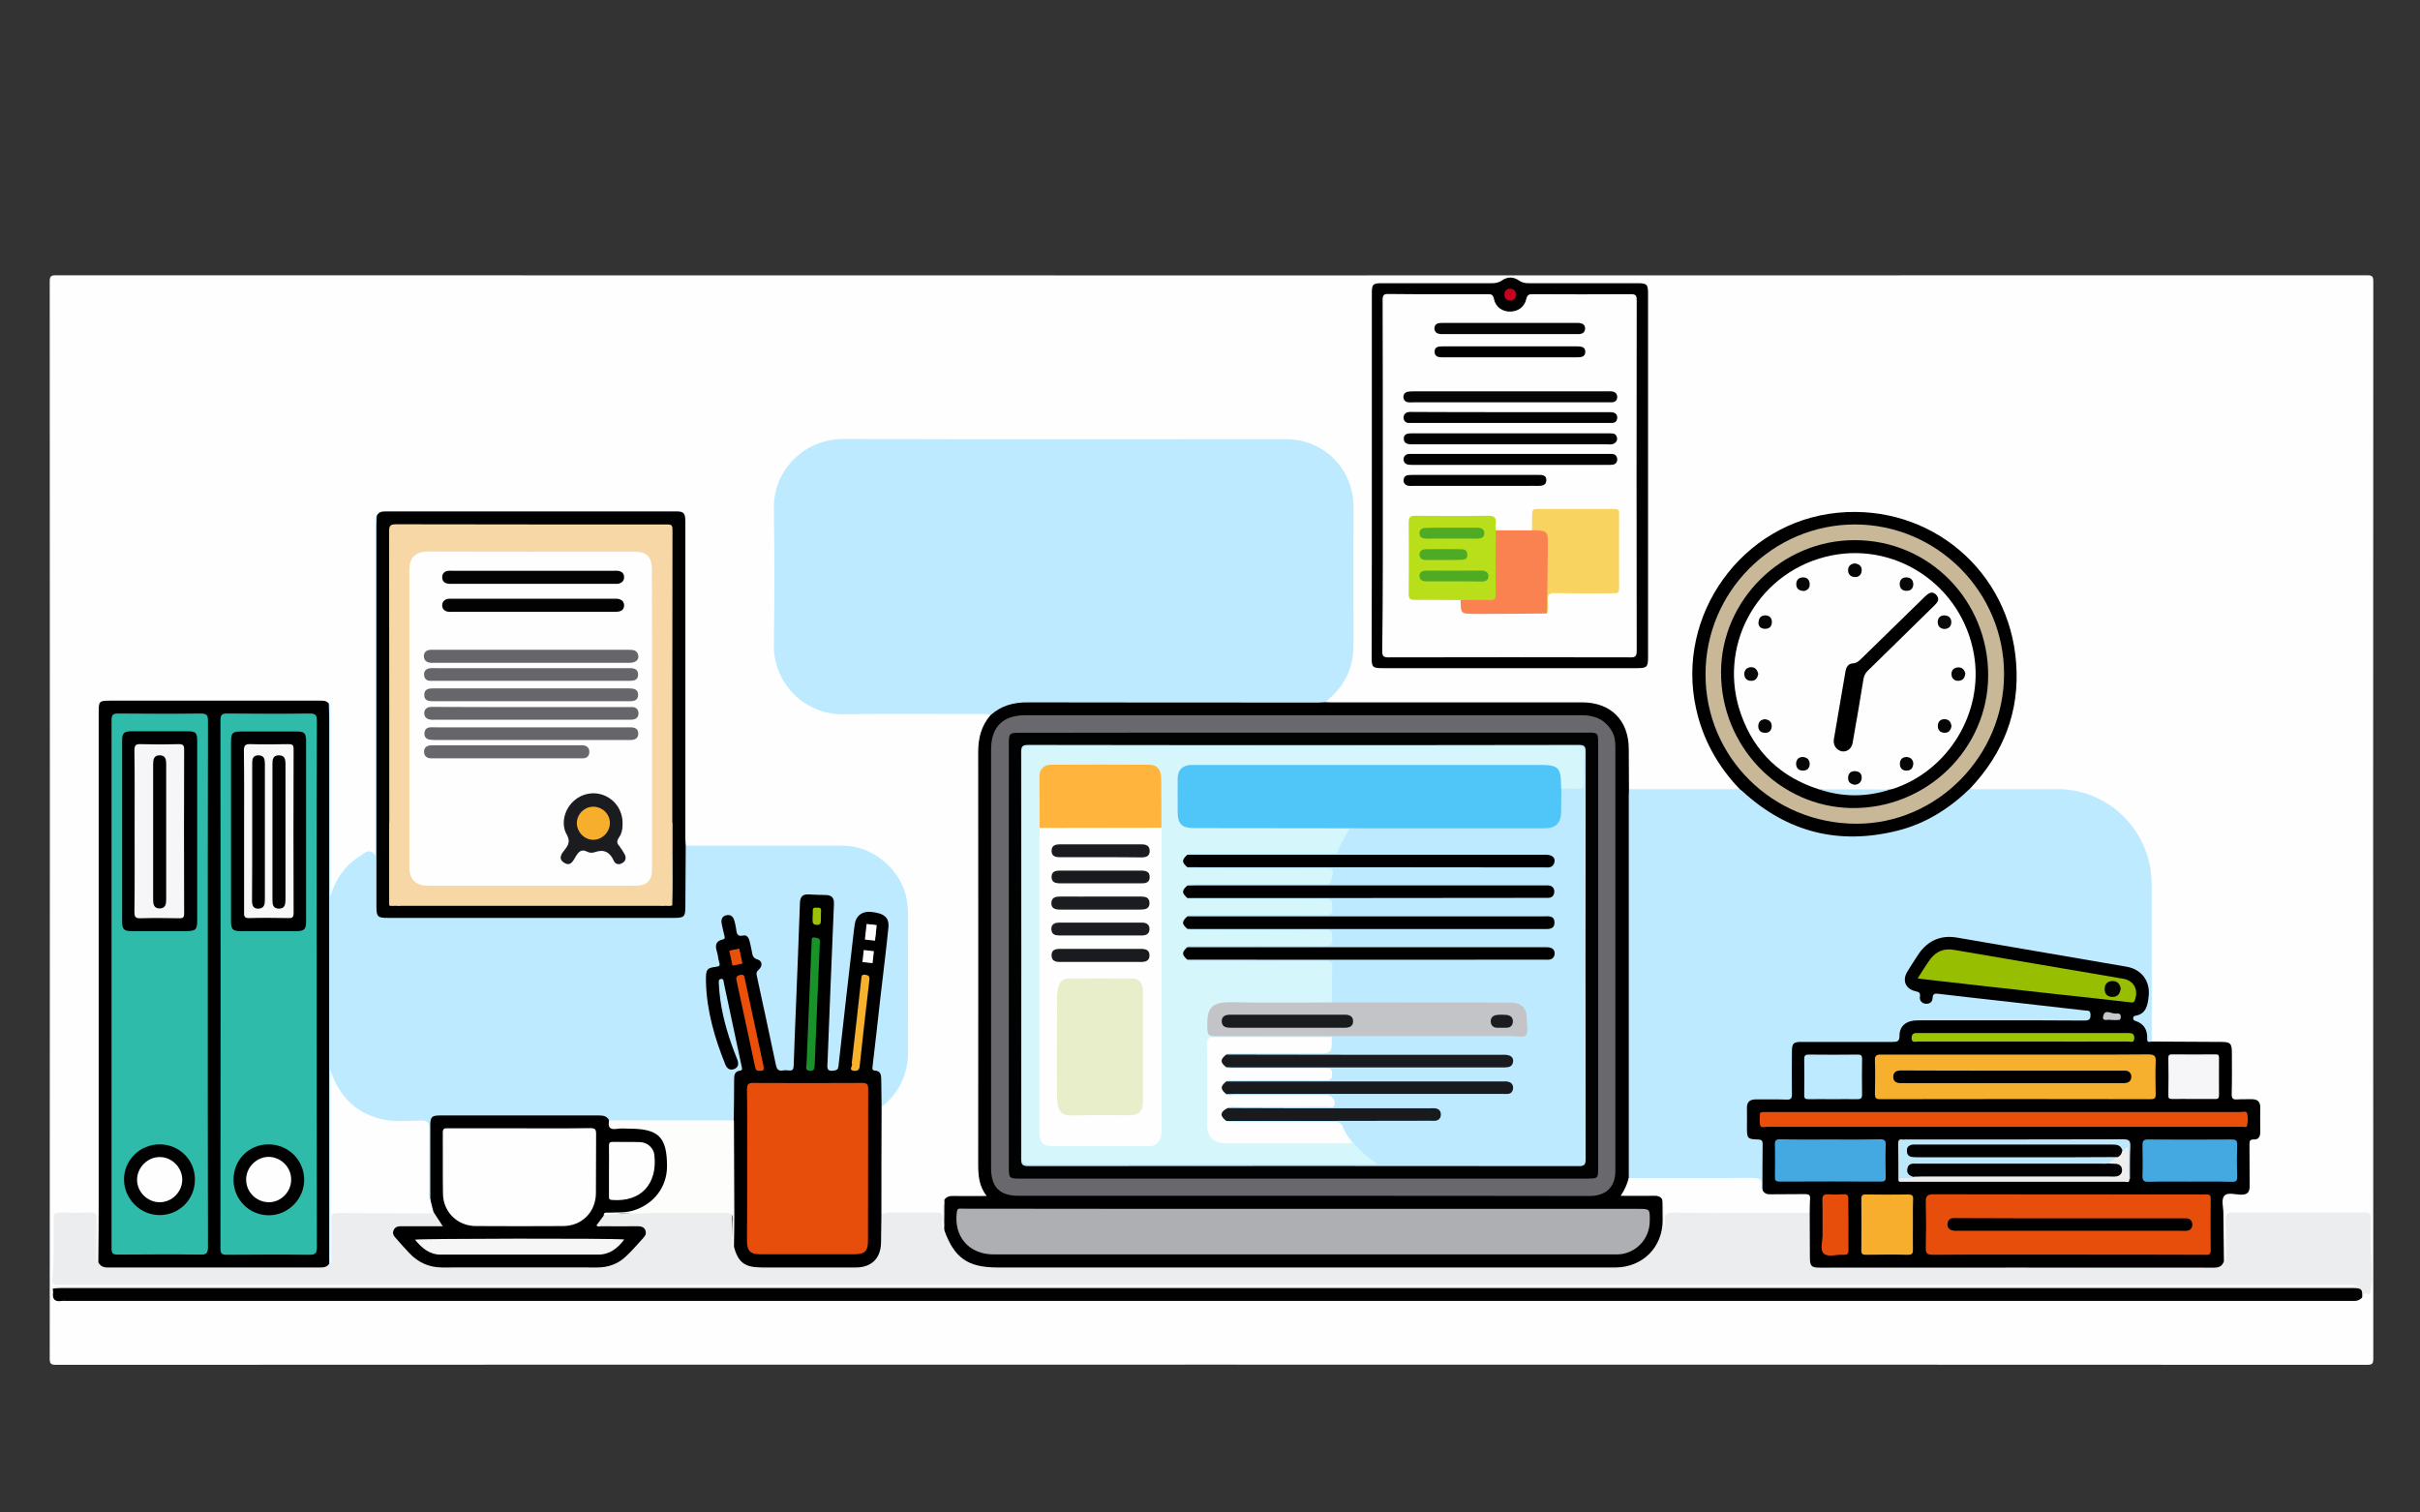 <?xml version="1.0" encoding="utf-8"?>
<!-- Generator: Adobe Illustrator 19.0.0, SVG Export Plug-In . SVG Version: 6.00 Build 0)  -->
<svg version="1.1" id="Layer_1" xmlns="http://www.w3.org/2000/svg" xmlns:xlink="http://www.w3.org/1999/xlink" x="0px" y="0px"
	 viewBox="0 0 1280 800" enable-background="new 0 0 1280 800" xml:space="preserve">
<rect x="0" y="0" width="1280" height="800" fill="#333333" stroke="none"/>
<g id="XMLID_1_">
	<g id="XMLID_138_">
		<path id="XMLID_270_" fill="#FEFEFE" d="M640.4,721.8c-203.6,0-407.2,0-610.8,0.1c-2.7,0-3.3-0.6-3.3-3.3
			c0.1-189.9,0.1-379.8,0-569.7c0-2.7,0.6-3.3,3.3-3.3c407.5,0.1,814.9,0.1,1222.4,0c2.7,0,3.3,0.6,3.3,3.3
			c-0.1,189.9-0.1,379.8,0,569.7c0,2.7-0.6,3.3-3.3,3.3C1048.1,721.8,844.2,721.8,640.4,721.8z"/>
		<path id="XMLID_269_" fill="#BDEAFE" d="M523.7,378.3c-1.3-1-2.7-0.6-4.1-0.6c-24.5,0-48.9-0.3-73.4,0.1
			c-20.7,0.3-37.2-16.5-36.9-36.8c0.4-24,0.4-48,0-72c-0.3-20.5,16.3-36.9,36.9-36.8c78,0.3,156,0.1,234.1,0.1
			c19.9,0,35.6,15.8,35.6,35.8c0,24.2-0.1,48.5,0,72.7c0.1,12.7-5,22.8-14.9,30.5c-1.9,1.8-4.2,1.2-6.4,1.2
			c-49.3,0-98.5,0.1-147.8,0c-7.5,0-14.7,0.5-20.8,5.4C525.4,378.3,524.6,378.6,523.7,378.3z"/>
		<path id="XMLID_268_" fill="#BDEAFE" d="M861.5,417.4c19.6,0,39.2,0,58.8,0c1.7-0.2,2.5,1.1,3.6,2c11.9,10.4,25.4,17.8,41,20.5
			c27.9,4.8,52.7-1.8,73.8-21.3c1-0.9,1.8-2.3,3.5-1.7c1.2,0.9,2.5,0.5,3.8,0.5c14.1,0,28.1,0,42.2,0c24.7,0,45.6,18.2,49.3,42.7
			c0.4,2.8,0.6,5.6,0.6,8.4c0,27.4,0,54.8,0,82.3c-1.9,1.1-2.7-0.1-3-1.6c-0.6-3.9-2.5-6.7-6-8.7c-2.1-1.2-2-3.1,0.1-4.1
			c6.5-2.9,6.9-8.4,5.9-14c-1-6-5.2-9.3-11.2-10.3c-29.8-5.1-59.6-10.4-89.5-15.2c-7.9-1.3-14.4,1.5-18.9,8.4
			c-1.8,2.8-3.8,5.4-5.4,8.3c-2.5,4.4-1.6,7.3,2.9,9.5c1.7,0.8,3,1.8,3.5,3.7c0.3,1.2,0.8,2.3,2.3,2.4c1.2,0,2-0.9,2.3-1.9
			c1-2.7,3-2.9,5.4-2.6c24.5,2.8,49.1,5.6,73.6,8.2c1.4,0.1,2.8,0.4,4.1,0.9c1.8,0.7,2.1,2.1,2,3.7c-0.1,1.6-1,2.6-2.6,2.8
			c-1.5,0.3-3.1,0.2-4.6,0.2c-27.1,0-54.1,0-81.2,0c-1.7,0-3.3-0.1-5,0.1c-4.3,0.6-6.3,2.5-7,6.7c-0.7,4.1-1.1,4.5-5.3,4.5
			c-14.5,0.1-29.1,0-43.6,0c-1.3,0-2.6,0-3.9,0c-2.8,0.1-4,1.4-4,4.2c0,6.1,0,12.3,0,18.4c0,7.8,0,7.8-8,7.8c-3.8,0-7.6-0.1-11.3,0
			c-3.6,0.1-4.6,1.2-4.8,4.8c-0.1,3.3,0,6.6,0,9.9c0,2.7,1.2,4.1,4,4.5c4,0.5,4.4,1.1,4.5,4.9c0.1,6.5,0.1,13,0,19.5
			c0,1.4,0.2,2.9-1.4,3.7c-0.6-0.3-1-0.7-1.1-1.3c-0.3-3.9-2.9-4.1-6-4.1c-19.3,0.1-38.7,0-58,0c-2,0-4,0.3-5.8-1
			c-1.1-1.6-0.9-3.4-0.9-5.1c0-65.1,0-130.2,0-195.4C860.2,420.9,859.8,418.9,861.5,417.4z"/>
		<path id="XMLID_267_" fill="#BDEAFE" d="M173.9,372.1c1.3,1.1,0.7,2.7,0.7,4c0,32.4,0,64.8,0,98.3c2.3-7.4,5.6-13.1,10.6-17.7
			c2.2-2,4.7-3.6,7.1-5.2c1.9-1.3,4-2.3,6.3,1.1c0-2.3,0-3.6,0-4.8c0-56.9,0-113.7,0-170.6c0-1.5-0.6-3.1,0.6-4.4
			c1.8,1.7,1.3,4,1.3,6c0,28.1,0,56.3,0,84.4c0,37.9,0,75.9,0,113.8c0,7.3,0.1,7.4,7.3,7.4c48.6,0,97.2,0,145.7,0
			c7.7,0,7.9-0.2,7.9-8c0-8,0-16.1,0-24.1c0-1.7-0.3-3.6,1.2-5c27.8,0,55.5,0,83.3,0c15.9,0,30.9,12.8,33.7,28.5
			c0.5,2.9,0.7,5.8,0.7,8.8c0,23.9-0.1,47.7,0,71.6c0,12.1-4.7,21.9-14.1,29.4c-1.6-1.7-1-3.8-1.1-5.7c-0.1-2.2,0-4.5,0-6.7
			c0-2.6-0.2-4.9-3.2-6.1c-1.8-0.7-1.5-2.5-1.3-4c1.5-12.2,2.8-24.4,4.2-36.6c1.3-11,2.6-22.1,3.8-33.1c0.8-7-1.4-9.4-7.9-9.7
			c-4.7-0.2-7,1.7-7.6,6.5c-2.9,22.9-5.3,45.8-7.9,68.7c-0.2,1.8-0.5,3.5-0.7,5.3c-0.3,2.5-1.8,3.4-4.1,3.3
			c-2.3-0.1-3.4-1.3-3.5-3.6c-0.1-2.8-0.2-5.7,0.1-8.5c0.8-9.1,0.9-18.2,1.3-27.2c0.6-15.9,1.1-31.9,2-47.8c0.2-4.1-1.1-5.6-5.2-5.7
			c-2.4-0.1-4.7,0-7.1,0c-2.3,0-3.5,1.2-3.8,3.4c-0.1,0.7-0.2,1.4-0.1,2.1c0.2,15.6-1.1,31.2-1.6,46.7c-0.3,11.8-1.3,23.6-1.3,35.4
			c0,3.7-1,4.8-4,5.1c-4.6,0.6-6.5-0.3-7.5-4c-2.1-8-3.6-16.2-5.3-24.2c-1.5-6.9-2.9-13.9-4.4-20.8c-0.4-2-0.5-4,0.6-5.8
			c0.8-1.3,1.3-2.9-0.3-3.8c-3.1-1.7-3.4-4.6-4-7.5c-0.5-2.8-1.3-5.3-4.9-5.3c-1.7,0-2.1-1.7-2.6-3c-0.7-1.9-0.7-4-1.7-5.8
			c-0.5-0.9-1.2-1.6-2.3-1.4c-1.3,0.2-1.7,1.2-1.7,2.4c0,2,0.6,4,1,5.9c0.3,1.6,0.2,3.1-1.5,3.9c-2.5,1.2-2.8,3.3-2.2,5.7
			c0.2,0.8,0.3,1.6,0.5,2.4c0.7,3.7,1.4,5.5-3.5,6.9c-3.3,1-3.3,4.1-3.1,6.8c0.9,13.1,3.7,25.7,8.4,38c0.5,1.4,1,2.9,1.7,4.3
			c0.7,1.3,1.5,2.7,3.2,2c1.7-0.7,1.4-2.3,1-3.7c-0.5-1.7-1.1-3.4-1.8-5c-3.8-10-6.3-20.3-7.5-30.9c-0.2-1.6-0.3-3.3,0.1-4.9
			c0.3-1.1,0.8-2.1,2-2.1c1.2-0.1,1.5,0.9,1.9,1.8c0.5,1,0.7,2,0.9,3.1c2.6,13,5.6,25.9,8.3,38.9c0.6,2.8,0.8,5.3-2.1,7.2
			c-1.5,1-1.5,2.9-1.5,4.5c0,5.3,0,10.6,0,16c0,1.6,0.2,3.4-1.4,4.5c-1.6,0.7-3.2,0.6-4.9,0.6c-18.6,0-37.2,0-55.8,0
			c-1.6,0-3.3,0.1-4.9-0.5c-2.6-2-5.5-2.4-8.7-2.4c-25.6,0.1-51.3,0-76.9,0c-0.6,0-1.2,0-1.8,0c-5.4,0.1-5.9,0.6-6,5.9
			c0,10.7,0,21.5,0,32.2c0,1.8,0.2,3.6-0.8,5.2c-1.2,0.9-1.4-0.2-1.7-0.9c-0.5-1.3-0.4-2.8-0.4-4.2c0-10.3,0-20.6,0-30.8
			c0-4.3-0.3-4.5-4.7-4.6c-4.3,0-8.5,0.2-12.8,0c-14.3-0.7-24.8-7.5-31.7-19.9c-0.9-1.6-1.4-3.2-1.5-4.2c0.5,1.3,0.3,3.5,0.3,5.7
			c0,29.3,0,58.6-0.1,87.9c0,1.8,0.4,3.8-0.9,5.5c-0.5,0.2-0.9,0-1.2-0.4c-0.9-1.6-0.7-3.4-0.7-5.2c0-95.1,0-190.2,0-285.2
			C172.7,375.9,172.3,373.8,173.9,372.1z"/>
		<path id="XMLID_266_" fill="#ECEDEF" d="M174.1,668.5c0.2,0,0.4,0,0.6-0.1c0.7-6.9,0.2-13.9,0.3-20.8c0.1-7.2,0-7.2,7.4-7.2
			c15.6,0.1,31.1-0.2,46.7,0.1c3.1,1.2,4.2,4.1,5.3,6.7c0.9,2.1-1.5,2.3-2.9,2.3c-4.8,0.2-9.7,0.1-14.5,0.1c-1.5,0-3.1-0.1-4.6,0.1
			c-2.8,0.4-3.6,2.1-1.9,4.2c3.3,4,6.5,8.1,10.7,11.3c4.1,3.2,9,4.3,14,4.3c26.7,0.1,53.4,0.1,80.2,0c7.5,0,13.7-3.2,18.5-9.1
			c1.6-1.9,3.5-3.6,5-5.5c0.9-1.1,1.7-2.4,1-3.9c-0.7-1.4-2.1-1.4-3.4-1.4c-5.3-0.1-10.6,0-16-0.1c-1.8,0-4.3,0.7-5.1-1.4
			c-0.6-1.8,1.4-3.3,2.5-4.8c0.4-0.5,0.9-0.8,1.4-1.1c1.2-0.5,2.4-1,3.7-1.1c20.3-1.2,40.6-0.9,60.9-0.8c3.9,0,4.7,0.9,4.7,5
			c0,4.5,0.5,9-0.3,13.4c0,0.1,0.1,0.2,0.1,0.3c0.1,0.2,0.3,0.2,0.6,0c0.2,0.2,0.4,0.3,0.5,0.5c2.4,8.1,8.5,9.9,16,9.9
			c14.8-0.1,29.5,0,44.3,0c1.8,0,3.5-0.1,5.3-0.4c6.5-1.2,9.9-5.1,10.2-11.6c0.2-3.7,0-7.3,0.1-11c0-1.5-0.2-3.1,1.1-4.3
			c3.1-1.1,6.3-0.7,9.4-0.7c6.5-0.1,13,0.1,19.5-0.1c2.4,0,3.2,0.8,3,3.1c-0.2,2.3-0.1,4.7,0.7,7c0.1,0.4,0.1,1.2,0.6,0.2
			c0.1-0.3,0.1-0.7,0.1-1c1.4,0.1,1.6,1.3,2,2.2c4.1,11.4,12.8,16.1,24.4,16.6c0.6,0,1.2,0,1.8,0c107.9,0,215.8,0,323.7,0
			c6.7,0,12.9-1.3,18.3-5.6c5.3-4.4,8.2-10,8.3-16.9c0-2.8,0-5.7,0-8.5c0-1.4,0-2.9,1-4c3.1,1.3,2,4,1.6,6c-0.4,2.2-0.2,4.3-0.4,5.9
			c-0.1-0.4,0.2-1.4,0-2.4c-0.3-2.5,1-3.4,3.2-3.5c0.6,0,1.2-0.1,1.8-0.1c22.2,0,44.3,0,66.5,0c2,0,4,0,5.8,1.2
			c1,1.5,0.8,3.2,0.8,4.8c0,5.8,0,11.6,0,17.4c0.1,4.4,1.1,5.3,5.5,5.6c1.4,0.1,2.8,0,4.3,0c65.7,0,131.5,0,197.2,0
			c3.9,0,7.8-0.1,11-2.6c0.8,0.1,0.8,0.1,0.8-0.4c0-7.1,0.1-14.2-0.1-21.2c-0.1-2.9,0.8-3.8,3.7-3.8c23.1,0.1,46.3,0.1,69.4,0
			c2.7,0,3.8,0.7,3.6,3.6c-0.5,10.1,0.3,20.2,0.7,30.3c0.1,2.6-0.6,5.1-0.8,7.7c-0.1,1.2-0.8,2.2-1.7,1.6c-2.3-1.5-1.6,1.2-2.6,1.6
			c-1.6-3.7-4.8-3.8-8.3-3.8c-75.6,0-151.1,0-226.7,0c-326.2,0-652.4,0-978.6,0c-2.7,0-5.5,0.6-8-0.9c0.3-0.8,1-0.9,1.7-1
			c1.2,0,2.4,0,3.5,0c402.9,0,805.8,0,1208.7,0c1.5,0,3,0,5.2,0c-1.8-1.1-3.2-0.7-4.5-0.7c-344.4,0-688.8,0-1033.2,0
			c-59,0-118,0-177,0c-4.7,0-5.1,0-4.6-4.8c1-10.3,0.5-20.5,0.6-30.8c0-1.9,0.6-2.8,2.6-2.7c5.8,0.1,11.6,0.1,17.4,0
			c2.3,0,2.8,0.9,2.7,3c-0.1,7.6,0,15.1,0,22.7c0,0.2,0.1,0.5,0.2,0.5c0.2,0.1,0.4-0.1,0.6-0.2c3.5,2,7.4,2,11.3,2
			c32.4,0,64.7,0,97.1,0C165,669.6,169.6,669.9,174.1,668.5z"/>
		<path id="XMLID_265_" fill="#010000" d="M1176.3,667c-0.8,2.7-2.6,3.5-5.3,3.5c-69.5-0.1-139,0-208.4,0c-4.5,0-5.3-0.8-5.3-5.4
			c0-7.8-0.1-15.6-0.1-23.4c-1.3-1.5-1.1-3.3-1-5c0.1-3-1.2-3.9-4-3.8c-5,0.1-10.1,0.1-15.1,0c-2.2-0.1-4.6-0.2-4.9-3.3
			c0-8.2,0-16.3,0.1-24.5c0-2-0.7-2.3-2.5-2.4c-5.4-0.1-5.8-0.6-5.8-5.9c0-3.5,0.1-7.1,0-10.6c-0.1-3.3,1.5-4.7,4.7-4.7
			c5.4,0.1,10.9-0.1,16.3,0.1c2.2,0.1,2.8-0.6,2.8-2.8c-0.1-7.6-0.1-15.1,0-22.7c0-4.2,0.8-5,5-5c16.1,0,32.2,0,48.2,0
			c2.5,0,3.7-0.2,3.7-3.3c0-5.2,3.7-8.1,9.5-8.1c29.4,0,58.9-0.1,88.3,0.1c2.9,0,3.3-1,3.2-3.4c-0.1-2.1-1.5-1.8-2.6-1.9
			c-14.1-1.6-28.2-3.2-42.2-4.8c-11.7-1.3-23.5-2.6-35.2-4c-1.9-0.2-3.4-0.5-3.5,2.2c-0.1,2.1-1.6,3.2-3.7,3c-2-0.2-3.3-1.7-3-3.7
			c0.3-2-0.4-2.5-2.3-2.9c-5.4-1.2-7.2-5.8-4.3-10.5c2-3.2,4-6.4,6.1-9.5c4.9-6.9,11.7-9.8,20-8.4c29.9,5.1,59.8,10.3,89.7,15.4
			c7.9,1.3,12.6,7.5,11.8,15.4c-0.5,4.9-1.2,9.6-7.2,10.6c-0.7,0.1-0.9,0.5-1,1.2c-0.1,0.9,0.5,1.3,1.2,1.5c4.6,1.5,6.4,4.8,6.2,9.5
			c-0.1,1.9,1.1,1.7,2.3,1.4c12.3,0.1,24.6,0.1,36.8,0.2c4.9,0,5.7,0.8,5.7,5.8c0,7.2,0.1,14.4-0.1,21.6c-0.1,2.6,0.7,3.2,3.2,3
			c2.5-0.2,5,0,7.4-0.1c3,0,4.6,1.3,4.5,4.5c-0.1,4.4,0,8.7,0,13.1c0,2.2-1,3.8-3.3,3.7c-2.2-0.1-2.4,0.9-2.4,2.7
			c0.1,7.3,0,14.6,0.1,22c0,3.2-1.2,4.5-4.4,4.5c-3,0-7.1-1.4-8.9,0.5c-1.9,2-0.6,6-0.6,9.2C1176.1,650,1176.2,658.5,1176.3,667z"/>
		<path id="XMLID_264_" d="M879.3,634.5c0,3.7,0.1,7.3,0.1,11c0,14.1-10.4,24.6-24.5,24.9c-1.3,0-2.6,0-3.9,0
			c-107.8,0-215.6,0-323.4,0c-15.7,0-22.8-5-28.1-19.6c0-0.4-0.1-0.9-0.1-1.3c-0.4-5-0.5-9.9,0.1-14.9c1.1-1.6,2.7-2.1,4.6-2
			c5.7,0.1,11.5,0,17.8,0c-4.2-5.3-4.5-11.1-4.5-17c0-72.6,0.1-145.3,0-217.9c0-7.2,1.6-13.7,6.4-19.3c5.7-5.2,12.4-7,20.1-6.9
			c51.1,0.1,102.2,0.1,153.3,0.1c1.3,0,2.6-0.1,3.9-0.2c1.3,0.1,2.6,0.1,3.9,0.1c43.9,0,87.9,0,131.8,0c15.2,0,24.7,9.5,24.7,24.8
			c0,7.1,0.1,14.2,0.1,21.3c0,1.3-0.1,2.6-0.1,3.9c0,65.5,0,131,0,196.5c0,1.8,0,3.5,0,5.3c1.1,2.9-1.4,5.1-1.8,8.1
			c4.8,0.3,9.5,0,14.2,0.2C876,631.6,878.6,631.4,879.3,634.5z"/>
		<path id="XMLID_263_" fill="#020202" d="M27.9,681.6c1.4-0.1,2.8-0.3,4.2-0.3c404,0,807.9,0,1211.9,0c5.1,0,5.6,0.4,5.4,5
			c-1.2,1.3-2.6,1.9-4.4,1.8c-1.8,0-3.5,0-5.3,0c-401.5,0-803,0-1204.4,0c-0.8,0-1.7-0.1-2.5,0c-3.6,0.6-5.3-0.7-4.7-4.5
			C28.1,683,27.9,682.3,27.9,681.6z"/>
		<path id="XMLID_262_" d="M174.1,668.5c-1.1,1.5-2.5,1.9-4.3,1.9c-37.7,0-75.3,0-113,0c-2.3,0-3.8-0.8-4.8-2.8
			c0.1-10,0.2-20.1,0.2-30.1c0-87,0-174,0-261c0-5.5,0.3-5.9,5.8-5.9c36.9,0,73.8,0,110.7,0c1.9,0,3.8-0.2,5.2,1.5
			c0.1,3.2,0.2,6.4,0.2,9.6c0,94.4,0,188.9,0,283.3C174.2,666.2,174.1,667.3,174.1,668.5z"/>
		<path id="XMLID_261_" d="M466.2,642.3c-0.1,5-0.1,9.9-0.2,14.9c-0.1,8.3-5,13.2-13.3,13.2c-16.5,0-33.1,0-49.6,0
			c-9.2,0-12.6-2.5-15-11.2c-0.3-0.4-0.4-0.8-0.4-1.3c-0.7-20.2-1-40.4-0.8-60.6c0-1.6,0-3.3,1.2-4.7c0.1-7.2,0.2-14.4,0.2-21.6
			c0-2.3,0.2-4.3,3.1-4.7c1.6-0.2,1-1.3,0.9-2.1c-3.2-14.9-6.3-29.8-9.5-44.6c-0.1-0.6,0-1.9-1.3-1.8c-1.6,0.1-1.3,1.4-1.3,2.4
			c0.5,11.2,3.1,21.9,6.8,32.4c0.9,2.7,2,5.3,3,7.9c0.8,2.2,0.6,4.1-1.8,5c-2.1,0.7-3.6-0.2-4.5-2.3c-5.7-14.1-9.9-28.5-10.3-43.8
			c-0.2-7.1,0.6-7.4,5.7-8.1c1.6-0.2,1.8-0.9,1.3-2.4c-0.6-1.8-0.6-3.7-1.2-5.5c-1-3.2-0.8-5.6,3.1-6.5c1.5-0.3,1-1.3,0.8-2.2
			c-0.5-2.1-1-4.1-1.4-6.2c-0.4-2.1,0.2-3.9,2.5-4.4c2.2-0.5,3.6,0.7,4.2,2.8c0.4,1.4,0.7,2.7,0.9,4.1c0.4,2.3,0.2,4.7,4,3.8
			c1.7-0.4,2.8,1.3,3.2,3.1c0.4,1.8,0.9,3.7,1.2,5.5c0.3,1.9,0.6,3.4,3,4.1c2.5,0.7,2.8,3.5,0.6,5.4c-1.3,1.1-1.3,2-1,3.3
			c3.4,15.7,6.8,31.3,10.1,47.1c0.5,2.3,1.3,3.3,3.7,2.9c1-0.2,2.1-0.1,3.2,0c1.8,0.2,2.4-0.5,2.5-2.4c0.3-10.5,0.8-21,1.2-31.5
			c0.7-18.2,1.5-36.3,2.1-54.5c0.1-3.5,1.4-5,4.9-4.7c2.9,0.2,5.9,0.2,8.9,0.3c3.1,0.1,4.3,1.6,4.2,4.7c-1.2,27.9-2.3,55.9-3.4,83.9
			c-0.1,2.3-0.8,4.9,3.3,4.3c1.8-0.3,2.3-0.7,2.5-2.5c2.5-22.9,5.2-45.8,7.8-68.6c0.2-2.1,0.5-4.2,0.8-6.3c0.6-4.5,3.9-7,8.4-6.6
			c7.2,0.7,9.9,3,9.4,8.3c-1.2,12-2.7,23.9-4.1,35.9c-1.4,12.6-2.8,25.1-4.3,37.7c-0.2,1.3-0.1,2,1.5,2.1c2.6,0.2,3.1,2.1,3.1,4.3
			c0.1,5,0.1,9.9,0.2,14.9C466.2,604.5,466.2,623.4,466.2,642.3z"/>
		<path id="XMLID_260_" fill="#000101" d="M362.7,447.2c-0.1,10.9-0.1,21.7-0.2,32.6c0,5-0.7,5.7-5.7,5.7c-50.6,0-101.1,0-151.7,0
			c-5.4,0-6-0.6-6-6.2c0-66.9,0-133.8,0-200.6c0-2,0.1-4,0.2-6c1-1.8,2.5-2.2,4.5-2.2c51.4,0,102.8,0,154.2,0c3.7,0,4.5,1.1,4.5,5.4
			c0,55.6,0,111.3,0,166.9C362.5,444.4,362.6,445.8,362.7,447.2z"/>
		<path id="XMLID_259_" fill="#010101" d="M725.6,251.3c0-32,0-64.1,0-96.1c0-4.8,0.5-5.4,5.2-5.4c19.4,0,38.8,0,58.2,0
			c2,0,3.7-0.3,5.3-1.4c3-2.1,6.2-2.1,9.2,0c1.7,1.2,3.4,1.4,5.3,1.4c19.1,0,38.3,0,57.4,0c4.9,0,5.5,0.6,5.5,5.5
			c0,64.1,0,128.1,0,192.2c0,5.3-0.6,5.9-5.8,5.9c-44.9,0-89.8,0-134.8,0c-5.1,0-5.6-0.5-5.6-5.7
			C725.6,315.6,725.6,283.4,725.6,251.3z"/>
		<path id="XMLID_258_" fill="#000001" d="M1042.2,416.9c-11,10.7-23.7,18.8-38.7,22.5c-31,7.7-58.3,0.8-81.9-20.9
			c-0.4-0.4-0.9-0.7-1.4-1.1c-11.6-12.1-19.5-26.2-23.1-42.6c-11-49.6,24.5-98.8,75-103.6c48.9-4.7,90.9,30.7,94.3,79.7
			C1068.3,376.4,1059.7,398.3,1042.2,416.9z"/>
		<path id="XMLID_257_" fill="#ECEDEF" d="M499.5,634.5c0,5,0,9.9-0.1,14.9C498.4,644.4,498.3,639.5,499.5,634.5z"/>
		<path id="XMLID_256_" fill="#FEFEFE" d="M879.3,634.5c-1.1-1.7-2.6-2.1-4.5-2c-5.7,0.1-11.5,0-17.6,0c2.1-3,3.4-6.1,4.3-9.4
			c21.8,0,43.6,0.1,65.4-0.1c3.8,0,5.5,0.8,4.8,4.8c-0.1,0.5,0.3,1.1,0.5,1.6c0.9,1.8,2.3,2.4,4.3,2.3c6.1-0.1,12.2,0,18.3-0.1
			c2,0,2.7,0.5,2.6,2.5c-0.2,2.5-0.1,4.9-0.2,7.4c-10.5,0-20.9,0-31.4,0c-13.7,0-27.3,0.1-41-0.1c-3.5-0.1-4.7,1-4.2,4.4
			c0.2,1.4,0,2.8-0.2,4.2C879.3,644.9,880.7,639.6,879.3,634.5z"/>
		<path id="XMLID_255_" d="M319.3,643c-1.3,1.7-2.5,3.4-3.8,5.1c0.7,1.1,1.7,0.4,2.5,0.5c6.5,0.1,13,0,19.5,0c1.6,0,3.1,0.4,3.8,2
			c0.6,1.4,0.3,2.8-0.8,3.9c-3.2,3.5-6.2,7.1-9.7,10.3c-4.1,3.8-9.2,5.6-14.9,5.6c-27.3,0-54.6-0.1-81.9,0c-7.1,0-12.8-2.6-17.6-7.7
			c-2.2-2.3-4.3-4.7-6.4-7.1c-1.2-1.4-2.8-2.7-1.8-4.9c1-2.3,3.1-2.1,5.2-2.1c6.8,0,13.6,0,20.8,0c-1.8-2.7-3.4-5.2-5-7.7
			c-1.9-1.8-2.5-3.9-1.6-6.4c0-13.1,0-26.2,0-39.3c0-4.4,0.8-5.2,5.1-5.2c28.1,0,56.2,0,84.3,0c2.4,0,4.2,0.5,5.2,2.7
			c1,2.8,3,3.5,5.8,3.3c3.2-0.2,6.4,0,9.6,0c9,0,17,8.1,16.1,16.6c-0.3,3.3,0.2,6.6-0.5,9.9c-2.7,11.8-12.4,19.4-24.5,19.6
			C325.5,642.1,322.2,641,319.3,643z"/>
		<path id="XMLID_254_" fill="#FEFEFE" d="M227.6,634.4c0.5,2.1,1.1,4.3,1.6,6.4c-0.1,0.8-0.5,1-1.4,1c-16.4-0.1-32.8-0.1-49.2-0.2
			c-2.7,0-3.5,0.8-3.4,3.4c0.2,6.7,0.1,13.4,0,20.2c0,1.1,0.5,2.4-0.6,3.3c0-34,0-67.9,0-102.9c4.6,14,13.1,22.7,26.5,26.2
			c7.2,1.9,14.6,0.9,21.8,0.9c3.2,0,4.2,0.8,4.2,4.1c-0.2,11.2-0.1,22.4-0.1,33.7C227.1,631.7,226.6,633.2,227.6,634.4z"/>
		<path id="XMLID_253_" fill="#FDFDFB" d="M319.3,643c0-2.2,1.7-1.5,2.8-1.6c4.3-0.2,8.5,0.2,12.8-1.1c10.7-3.2,17.9-12.3,17.9-23.4
			c0-15.4-4.4-19.9-19.9-19.9c-2.2,0-4.5-0.3-6.7,0.1c-3.9,0.6-4.7-1.2-4-4.5c22,0,44,0,66,0c0.1,16.3,0.1,32.6,0.2,48.9
			c0,5.9-0.1,11.8-0.2,17.7c-0.1,0.7-0.2,1.4-0.2,2.1c-0.2,0-0.4,0-0.5,0c0-5.4-0.1-10.7,0.1-16.1c0.1-2.7-0.6-3.7-3.5-3.7
			c-15.6,0.1-31.2-0.3-46.7,0.3C331.3,642,325.2,641.6,319.3,643z"/>
		<path id="XMLID_252_" fill="#E84E0B" d="M1093.7,663.6c-23.8,0-47.5-0.1-71.3,0.1c-3.3,0-3.9-1-3.8-3.9c0.2-7.9,0.2-15.8,0-23.8
			c-0.1-3.3,0.7-4.3,4.2-4.3c45.9,0.1,91.7,0.1,137.6,0.1c2.1,0,4.3,0.1,6.4,0c1.7-0.1,2.6,0.3,2.5,2.3c-0.1,9.1-0.1,18.2,0,27.3
			c0,2.8-1.7,2.3-3.3,2.3C1141.9,663.6,1117.8,663.6,1093.7,663.6z"/>
		<path id="XMLID_251_" fill="#F7B02D" d="M1066.1,557.8c23.4,0,46.8,0.1,70.2-0.1c3.4,0,4.1,1,3.9,4.1c-0.2,5.5-0.1,11.1,0,16.7
			c0,2-0.2,2.9-2.6,2.9c-47.7-0.1-95.5-0.1-143.2,0c-2.3,0-2.7-0.8-2.7-2.8c0.1-5.9,0.2-11.8,0-17.7c-0.1-2.6,0.8-3.1,3.2-3.1
			C1018.5,557.8,1042.3,557.8,1066.1,557.8z"/>
		<path id="XMLID_250_" fill="#E94E0B" d="M1059.9,596c-41.7,0-83.4,0-125.1,0c-1.3,0-3.3,0.8-3.8-0.8c-0.5-2-0.2-4.2-0.1-6.3
			c0-0.6,0.9-0.6,1.5-0.7c1.1,0,2.1,0,3.2,0c83.1,0,166.1,0,249.2,0c1.3,0,3.4-0.8,3.8,0.8c0.5,2,0.3,4.2,0,6.3
			c-0.2,1.3-1.8,0.7-2.8,0.7c-9.3,0-18.7,0-28,0C1125.2,596,1092.5,596,1059.9,596z"/>
		<path id="XMLID_249_" fill="#97BE00" d="M1014.3,517.5c2.4-3.7,4.4-7.1,6.7-10.2c3.1-4.1,7.3-5.8,12.4-4.9
			c29.9,5.1,59.8,10.2,89.7,15.3c5.6,1,8.1,5.8,6.1,11.3c-0.6,1.7-1.8,1.2-2.9,1.1c-13.3-1.5-26.5-3-39.8-4.4
			c-22.5-2.5-45-5-67.6-7.6C1017.7,518,1016.3,517.8,1014.3,517.5z"/>
		<path id="XMLID_248_" fill="#45A9E1" d="M967.8,602.7c8.9,0,17.7,0.1,26.6-0.1c2.4,0,3.1,0.6,3,3c-0.2,5.7-0.1,11.3,0,17
			c0,1.9-0.6,2.4-2.4,2.4c-17.9-0.1-35.7-0.1-53.6,0c-2,0-2.7-0.5-2.6-2.6c0.1-5.7,0.1-11.4,0-17c-0.1-2.2,0.6-2.8,2.8-2.8
			C950.3,602.8,959,602.7,967.8,602.7z"/>
		<path id="XMLID_247_" fill="#45A9E1" d="M1158.1,625c-7.2,0-14.4-0.1-21.6,0.1c-2.7,0.1-3.4-0.8-3.3-3.4c0.2-5.3,0.1-10.6,0-15.9
			c0-2.2,0.4-3.1,2.9-3.1c14.8,0.1,29.5,0.1,44.3,0c2,0,3,0.4,2.9,2.7c-0.2,5.7-0.2,11.3,0,17c0.1,2.3-0.8,2.8-2.9,2.7
			C1173,624.9,1165.6,625,1158.1,625z"/>
		<path id="XMLID_246_" fill="#F7AE2C" d="M1011.8,647.7c0,4.4-0.1,8.7,0,13.1c0.1,2-0.3,2.9-2.6,2.9c-7.4-0.2-14.9-0.1-22.3,0
			c-1.8,0-2.5-0.5-2.4-2.4c0.1-9.1,0.1-18.2,0-27.2c0-1.9,0.7-2.4,2.5-2.3c7.4,0.1,14.9,0.1,22.3,0c2,0,2.7,0.5,2.6,2.5
			C1011.7,638.7,1011.8,643.2,1011.8,647.7z"/>
		<path id="XMLID_245_" fill="#BDE7FA" d="M1004.1,623.8c0-6.4,0-12.7-0.1-19.1c0-1.5,0.5-2.2,2-2c0.6,0.1,1.2,0,1.8,0
			c38.4,0,76.7,0,115.1-0.1c3.1,0,4,0.7,3.9,3.8c-0.3,5.8-0.2,11.6-0.2,17.3c-1.8-0.4-1.4-2-1.4-3.1c-0.2-2.8-0.3-5.6,0-8.4
			c0.3-2.7-0.4-4.1-3.3-3.9c-1.9-1.4-4-1.8-6.4-1.8c-33.3,0-66.6,0-99.9,0.1c-1.8,0-4.8-0.7-4.8,2.1c0,3,3,1.9,4.8,1.9
			c33.2,0,66.4,0,99.6,0c1.5,0,3.1-0.1,4.5,0.5c1.3,0.7,0.9,1.5,0,2.1c-1.5,1.1-3,2.3-4.9,2.8c-2.1,0.5-4.2,0.3-6.4,0.3
			c-29.9,0-59.8,0-89.7,0c-1.3,0-2.6,0-3.9,0c-4.5,0.2-5.2,1.5-3,5.5c0.4,1.8-1,1.9-2.1,2C1007.8,624.3,1005.9,624.5,1004.1,623.8z"
			/>
		<path id="XMLID_244_" fill="#BDEAFE" d="M969.5,581.4c-4.2,0-8.5-0.1-12.7,0c-1.7,0-2.6-0.2-2.5-2.2c0.1-6.4,0.1-12.7,0-19.1
			c0-2,0.8-2.3,2.5-2.3c8.6,0.1,17.2,0.1,25.8,0c2,0,2.3,0.7,2.3,2.4c-0.1,6.2-0.1,12.5,0,18.7c0,2.1-0.7,2.5-2.6,2.5
			C978,581.3,973.8,581.4,969.5,581.4z"/>
		<path id="XMLID_243_" fill="#F6F6F8" d="M1160.2,581.3c-3.8,0-7.5-0.1-11.3,0c-1.5,0-2.1-0.4-2-2c0.1-6.6,0.1-13.2,0-19.8
			c0-1.4,0.5-1.8,1.8-1.8c7.8,0,15.6,0.1,23.3,0c1.6,0,1.7,0.7,1.7,2c0,6.5-0.1,13,0,19.4c0,1.7-0.4,2.3-2.2,2.2
			C1167.8,581.3,1164,581.3,1160.2,581.3z"/>
		<path id="XMLID_242_" fill="#9BC401" d="M1069.6,550.9c-18.3,0-36.6,0-55,0c-1.4,0-3.6,1-3.5-2c0.1-2.7,1.8-2.5,3.7-2.5
			c36.9,0,73.8,0,110.6,0c2,0,3.5,0.1,3.5,2.7c-0.1,2.8-2,1.8-3.3,1.8C1106.9,551,1088.2,550.9,1069.6,550.9z"/>
		<path id="XMLID_241_" fill="#E84E0B" d="M977.7,648c0,4.3-0.1,8.5,0,12.8c0.1,2-0.4,3.1-2.7,2.9c-3.5-0.3-8,1.4-10.3-0.6
			c-2.3-2.1-0.6-6.7-0.7-10.2c-0.1-6,0.1-12-0.1-18.1c0-2.2,0.5-3.2,2.9-3.1c2.7,0.2,5.4,0.2,8.1,0c2.3-0.2,2.8,0.7,2.7,2.8
			C977.6,639,977.7,643.5,977.7,648z"/>
		<path id="XMLID_240_" fill="#EEEEEE" d="M1004.1,623.8c2.4-1.5,5.3,0.3,7.6-1.2c1.7-1.7,4-1.2,6-1.2c31.7,0,63.5,0,95.2,0
			c1.5,0,3.1,0.1,4.6-0.1c1.3-0.1,2.8-0.4,3-2c0.2-1.6-1-2.2-2.4-2.6c-1-0.3-2.1-0.4-2.9-1.2c1.4-1.5,3.1-2.6,4.9-3.4
			c0.3-1.5,1.1-2.8,2.3-3.7c1.3,0.1,1.8-1.4,3.2-1.6c0.8,5.7-0.5,11.5,0.7,17.1c0,1.9-1.5,1.2-2.3,1.2c-39.2,0-78.5,0-117.7,0
			C1005.6,624.9,1004.1,625.7,1004.1,623.8z"/>
		<path id="XMLID_239_" fill="#C5C9CD" d="M1116.6,539.5c-1.4-0.6-5.3,1.4-4-2.6c1.1-3.3,4.5-0.4,6.8-0.8c1.3-0.2,2.6,0.2,2.3,2.2
			c-0.1,0.9-0.5,1.2-1.3,1.2C1119.2,539.6,1118,539.5,1116.6,539.5z"/>
		<path id="XMLID_238_" fill="#69686D" d="M688.9,632.5c-50,0-100,0-150,0c-10.1,0-14.7-4.5-14.7-14.7c0-73.8,0-147.5,0-221.3
			c0-12,6.2-18.2,18.1-18.2c98.1,0,196.2,0,294.3,0c7,0,12.4,2.3,16,8.5c1.5,2.5,1.8,5.3,1.8,8.2c0,74.8,0,149.7,0,224.5
			c0,8.4-5,13.1-13.7,13.1C790.1,632.5,739.5,632.5,688.9,632.5z"/>
		<path id="XMLID_237_" fill="#AEAFB3" d="M689.7,639.4c58.9,0,117.8,0,176.6,0c6.4,0,6.4,0,6.3,6.5c-0.1,8.7-6.1,15.9-14.7,17.4
			c-1.4,0.2-2.8,0.2-4.2,0.2c-109.4,0-218.7,0-328.1,0c-13.1,0-21.3-9.5-19.5-22.5c0.2-1.1,0.4-1.8,1.7-1.7c0.8,0,1.7,0,2.5,0
			C570,639.4,629.8,639.4,689.7,639.4z"/>
		<path id="XMLID_236_" fill="#2FBBAA" d="M109.9,520.6c0,46.3,0,92.7,0.1,139c0,3.3-0.9,4.1-4.1,4c-14.5-0.2-29.1-0.1-43.6,0
			c-2.7,0-3.3-0.7-3.3-3.3C59,567.2,59,474,59,380.9c0-2.8,0.7-3.5,3.5-3.5c14.5,0.1,29.1,0.2,43.6,0c3.2,0,3.9,0.8,3.9,3.9
			C109.9,427.7,109.9,474.2,109.9,520.6z"/>
		<path id="XMLID_235_" fill="#2FBBAA" d="M167.5,520.7c0,46.3,0,92.7,0.1,139c0,3.4-1,4-4.1,4c-14.4-0.2-28.8-0.1-43.3,0
			c-2.6,0-3.7-0.4-3.6-3.4c0.1-93.1,0.1-186.3,0-279.4c0-2.9,0.9-3.5,3.6-3.5c14.5,0.1,29.1,0.2,43.6,0c3.3,0,3.8,1,3.8,4
			C167.4,427.8,167.5,474.2,167.5,520.7z"/>
		<path id="XMLID_234_" fill="#E84E0B" d="M395.2,616.4c0-13.4,0.1-26.7-0.1-40.1c0-2.5,0.4-3.5,3.2-3.5c19.3,0.1,38.5,0.1,57.8,0
			c2.6,0,3.1,0.9,3.1,3.2c-0.1,26.8,0,53.7-0.1,80.5c0,5.2-1.8,6.9-7.1,6.9c-16.7,0-33.3,0-50,0c-5.2,0-6.9-1.8-6.9-7.1
			C395.2,643.1,395.2,629.8,395.2,616.4z"/>
		<path id="XMLID_233_" fill="#1A922A" d="M433.5,502.2c-0.9,20.4-1.8,40.7-2.6,61.1c-0.1,1.8-0.1,3.3-2.6,3.1
			c-2.6-0.2-1.8-2.1-1.7-3.4c0.9-21.7,1.8-43.3,2.7-65c0-1.1-0.2-2.5,1.8-2.1c1.5,0.3,2.8,0.4,2.6,2.4
			C433.5,499.6,433.6,500.9,433.5,502.2C433.6,502.2,433.5,502.2,433.5,502.2z"/>
		<path id="XMLID_232_" fill="#EB500B" d="M401.8,566.3c-1.7,0.3-2.1-0.6-2.4-1.9c-3.2-15.2-6.5-30.5-9.8-45.7
			c-0.4-1.6-0.2-2.5,1.8-3c2.3-0.6,2.3,0.8,2.6,2.2c3.2,15.1,6.5,30.2,9.7,45.3C403.9,564.8,404.7,566.8,401.8,566.3z"/>
		<path id="XMLID_231_" fill="#F7B22D" d="M450.5,562.5c1.7-15,3.4-29.8,5-44.5c0.2-1.4,0-2.8,2.3-2.4c2.1,0.3,2.2,1.3,2,3.1
			c-1.8,15.1-3.5,30.2-5.1,45.3c-0.2,2.1-1.2,2.5-3,2.4C448.3,566,451.5,563.4,450.5,562.5z"/>
		<path id="XMLID_230_" fill="#9BC205" d="M429.9,484.3c0-0.9,0-1.9,0-2.8c0-1.7,1.2-1.4,2.2-1.4c1,0,2.2-0.2,2.2,1.5
			c-0.1,1.5-0.1,3.1-0.1,4.6c-0.1,1.4,0.3,3.1-2.2,3c-2.4-0.1-2.2-1.5-2.2-3.1c0-0.6,0-1.2,0-1.8
			C429.8,484.3,429.8,484.3,429.9,484.3z"/>
		<path id="XMLID_229_" fill="#B8DEEF" d="M458.5,493.7c0.9-1.1-1.6-4.4,2.3-4.5c1.2,0,3.2-0.1,2.4,1.9c-0.8,1.9,1.2,5.1-2.3,5.6
			C459.5,496.9,457.6,496.7,458.5,493.7z"/>
		<path id="XMLID_228_" fill="#E7500C" d="M391.6,507c0.3,2.4-1.6,2.2-2.5,2.2c-3-0.1-1.9-2.9-2.4-4.5c-0.8-2.4,1.5-2.2,2.6-2.1
			C392.2,502.9,390.4,505.9,391.6,507z"/>
		<path id="XMLID_227_" fill="#C1C6CB" d="M461.3,505.7c-0.5,1.1,0.9,3.5-2.1,3.3c-1.6-0.1-2.9-0.4-2.3-2.4c0.4-1.3-0.9-3.7,2.2-3.3
			C460.5,503.4,462.1,503.3,461.3,505.7z"/>
		<path id="XMLID_226_" fill="#F7D7A6" d="M206,477.7c0-1.3-0.1-2.6-0.1-3.9c0-64.2,0-128.3-0.1-192.5c0-2.9,0.3-4,3.7-4
			c47.6,0.1,95.3,0.1,142.9,0.1c2.1,0,3.4-0.1,3.3,2.8c-0.1,56.5-0.1,113-0.1,169.5c0,0.6-0.1,1.2-0.1,1.8c-0.8,1.3-0.7,2.7-0.7,4.1
			c0,6.3-0.1,12.5,0,18.8c0.1,3-1,3.8-3.9,3.8c-9.8-0.2-19.6-0.1-29.4,0c-1.1,0-2.3-0.2-3.4,0.3c-0.4,0.2,0.1,0.6-0.1,0.2
			c-0.1-0.1,0-0.2,0.2-0.3c2.7-0.5,5.4-0.2,8.1-0.2c8.7,0,17.5,0,26.2,0c0.9,0,1.9-0.4,2.7,0.4c-0.8,0.8-1.8,0.4-2.7,0.4
			c-47.9,0-95.9,0-143.8,0c-0.9,0-1.9,0.4-2.7-0.4c2.1-1,4.4-0.4,6.6-0.4c6.4-0.1,12.7-0.1,19.1,0c0.8,0,1.9-0.6,2.5,0.6
			c-0.4-1.2-1.4-0.6-2-0.6c-7.5-0.1-15.1-0.1-22.6,0c-2.1,0-2.9-0.6-2.8-2.8c0.2-4.4,0-8.8-0.1-13.2c-0.2-0.5-0.9,0.1-0.5-0.1
			c0.2-0.1,0.3,0,0.3,0.1c0.6,5,0.3,10,0.1,15C206.7,477.6,206.3,477.6,206,477.7z"/>
		<path id="XMLID_225_" fill="#BDEAFE" d="M355.3,478.5c-12.4,0-24.8,0-37.2,0c0-0.3,0-0.5,0-0.8c1.1,0,2.2,0,3.4,0
			c9.8,0,19.6-0.1,29.4,0c2.4,0,3.3-0.6,3.3-3.2c-0.2-6.5-0.1-13,0-19.5c0-1.4-0.4-2.9,1.4-3.7C355.6,460.5,355.9,469.5,355.3,478.5
			z"/>
		<path id="XMLID_224_" fill="#BEEAFE" d="M206,477.7c1.2-3.9,0.3-7.9,0.5-11.9c0.1-1.4,0-2.8,0.7-4.2c0,4.3,0.1,8.6,0,13
			c-0.1,2.5,0.7,3.3,3.2,3.2c8.1-0.1,16.3-0.1,24.4,0.7c-9.6,0-19.1,0-28.7,0c-0.1-0.2-0.2-0.3-0.2-0.5
			C205.9,477.9,205.9,477.8,206,477.7z"/>
		<path id="XMLID_223_" fill="#FEFEFE" d="M731.4,251.4c0-30.9,0-61.7-0.1-92.6c0-2.5,0.4-3.4,3.2-3.3c17.4,0.2,34.8,0.1,52.1,0.1
			c1.8,0,3.1-0.1,3.6,2.5c0.8,4.3,4.5,6.8,8.7,6.7c4.1-0.1,7.5-2.5,8.4-6.7c0.5-2.1,1.3-2.5,3.3-2.5c17.4,0.1,34.8,0.1,52.1,0
			c2.6,0,3,0.8,3,3.2c-0.1,61.8-0.1,123.7,0,185.5c0,2.9-0.9,3.5-3.6,3.4c-42.6-0.1-85.1-0.1-127.7,0c-2.6,0-3.3-0.6-3.3-3.3
			C731.5,313.4,731.4,282.4,731.4,251.4z"/>
		<path id="XMLID_222_" fill="#C6021E" d="M802,155.8c-0.3,2.1-1.4,3.3-3.3,3.2c-1.9-0.1-3-1.4-3-3.3c0-1.9,1.3-3,3.2-3
			C800.9,152.8,801.7,154.2,802,155.8z"/>
		<path id="XMLID_221_" fill="#C9B898" d="M1060,356.5c0,43.3-35.4,79.2-78,79.2c-44.4,0-80-35.2-79.9-79.1
			c0-43.7,35.6-79.2,79.1-79.2C1024.6,277.5,1060,313,1060,356.5z"/>
		<path id="XMLID_220_" fill="#FEFEFE" d="M275,596.8c12.4,0,24.8,0.1,37.2-0.1c2.5,0,3.1,0.6,3.1,3.1c-0.1,10.4,0,20.8-0.1,31.2
			c0,10-7.4,17.5-17.4,17.5c-15.4,0.1-30.7,0.1-46.1,0c-9.6,0-17.2-7.3-17.4-16.9c-0.2-10.9,0-21.7-0.1-32.6c0-2.5,1.3-2.2,2.9-2.2
			C249.7,596.8,262.4,596.8,275,596.8z"/>
		<path id="XMLID_219_" fill="#F6F6F7" d="M330.2,655.6c-3.6,4.7-7.7,8-13.8,8c-27.8,0-55.5,0-83.3,0c-6,0-10-3.5-13.6-7.9
			C222.4,655.1,324,654.9,330.2,655.6z"/>
		<path id="XMLID_218_" fill="#FEFEFE" d="M322.1,619.4c0-4.5,0.1-9,0-13.4c0-1.5,0.4-2.1,2-2c4.8,0.1,9.7-0.1,14.5,0.1
			c3.8,0.1,7.1,3.1,7.5,6.7c1.8,15.4-7.1,25.1-22.3,23.9c-1.8-0.1-1.7-0.9-1.7-2.2C322.1,628.1,322.1,623.7,322.1,619.4z"/>
		<path id="XMLID_217_" fill="#010001" d="M1095.1,644.4c19.6,0,39.2,0,58.8,0c0.8,0,1.7,0,2.5,0c2.2,0.2,3.2,1.5,3.2,3.5
			c-0.1,1.9-1.3,3-3.2,3.1c-0.9,0.1-1.9,0-2.8,0c-39.2,0-78.5,0-117.7,0c-1.1,0-2.2,0.1-3.2-0.2c-1.9-0.4-2.8-1.7-2.6-3.6
			c0.2-1.8,1.2-2.8,3-2.9c0.9-0.1,1.9,0,2.8,0C1055.7,644.4,1075.4,644.4,1095.1,644.4z"/>
		<path id="XMLID_216_" d="M1064.5,566.3c19,0,38.1,0,57.1,0c0.9,0,1.9-0.1,2.8,0c1.7,0.2,2.8,1.3,2.9,3c0.1,1.9-0.9,3.2-2.8,3.5
			c-1,0.2-2.1,0.1-3.2,0.1c-38,0-75.9,0-113.9,0c-0.7,0-1.4,0-2.1,0c-2.4,0-4-1-3.9-3.5c0.1-2.5,1.8-3.2,4.2-3.2
			C1025.2,566.3,1044.9,566.3,1064.5,566.3z"/>
		<path id="XMLID_215_" fill="#030403" d="M1121.7,522.9c-0.4,2.8-1.7,4.4-4.4,4.4c-2.7,0-4.1-1.6-4.1-4.2c0-2.6,1.6-4.2,4.2-4.2
			C1120.1,518.9,1121.3,520.6,1121.7,522.9z"/>
		<path id="XMLID_214_" fill="#020202" d="M1115.3,615.4c1.3,0.1,2.6,0.1,3.9,0.2c1.9,0.1,3.1,1.3,3.2,3.1c0.1,1.9-1,3.1-2.8,3.5
			c-1.1,0.2-2.4,0.1-3.5,0.1c-33.3,0-66.7,0-100,0c-1.4,0-2.8,0.1-4.3,0.1c-2.2-0.7-3.5-2-2.9-4.5c0.6-2.6,2.8-2.5,4.8-2.4
			c32.6,0,65.2,0,97.8,0C1112.7,615.6,1114,615.5,1115.3,615.4z"/>
		<path id="XMLID_213_" d="M1122.5,608.3c-0.1,1.7-0.8,2.9-2.3,3.7c-7.8,0-15.6,0.1-23.4,0.1c-27.5,0-55,0-82.6,0
			c-1.1,0-2.1,0-3.2-0.2c-1.8-0.4-2.4-1.6-2.4-3.4c0-1.7,1-2.6,2.5-3c0.7-0.2,1.4-0.1,2.1-0.1c34.7,0,69.4,0,104.2,0
			C1119.9,605.4,1121.7,605.8,1122.5,608.3z"/>
		<path id="XMLID_212_" fill="#010202" d="M689.7,387.5c49.9,0,99.8,0,149.7,0c5.8,0,5.9,0.1,5.9,5.7c0,74.8,0,149.7,0,224.5
			c0,5.6-0.1,5.7-5.8,5.7c-100,0-200,0-300.1,0c-5.5,0-5.8-0.3-5.8-5.8c0-74.8,0-149.7,0-224.5c0-5.1,0.4-5.5,5.4-5.5
			C589.2,387.5,639.4,387.5,689.7,387.5z"/>
		<path id="XMLID_211_" fill="#000001" d="M104.3,439.7c0,15.7,0,31.4,0,47.1c0,4.9-0.7,5.6-5.8,5.7c-9.6,0-19.1,0-28.7,0
			c-4.3,0-5.2-0.9-5.2-5.2c0-31.8,0-63.6,0-95.4c0-4.2,0.9-5,4.9-5.1c9.9,0,19.9,0,29.8,0c4.2,0,5,0.8,5,5
			C104.3,407.8,104.3,423.8,104.3,439.7z"/>
		<path id="XMLID_210_" fill="#010101" d="M84.6,605.3c10.4,0.1,18.6,8.3,18.5,18.8c-0.1,10.4-8.3,18.6-18.7,18.6
			c-10.2,0-18.7-8.5-18.8-18.7C65.5,613.6,74.1,605.2,84.6,605.3z"/>
		<path id="XMLID_209_" d="M122.2,439.5c0-15.7,0-31.4,0-47.1c0-4.7,0.7-5.4,5.2-5.5c9.8,0,19.6,0,29.4,0c4.2,0,5,0.8,5.1,4.9
			c0,31.9,0,63.8,0,95.7c0,4-1,5-5.1,5c-9.8,0-19.6,0-29.4,0c-4.3,0-5.2-0.9-5.2-5.2C122.2,471.4,122.2,455.4,122.2,439.5z"/>
		<path id="XMLID_208_" fill="#010101" d="M123.5,624c0-10.5,8.1-18.7,18.5-18.7c10.4,0,18.7,8.1,18.9,18.5
			c0.1,10.2-8.3,18.9-18.5,19C131.9,642.9,123.5,634.5,123.5,624z"/>
		<path id="XMLID_207_" fill="#FEFEFE" d="M344.9,380.2c0,26.4,0,52.7,0,79.1c0,6.6-2.6,9.2-9.2,9.2c-36.3,0-72.6,0-108.9,0
			c-6.9,0-10.3-3.2-10.3-10.1c0-52.1,0-104.3,0-156.4c0-6.2,2.1-10.3,10.2-10.3c36.2,0.2,72.3,0.1,108.5,0.1c6.9,0,9.6,2.6,9.6,9.6
			C344.9,327.7,344.9,353.9,344.9,380.2z"/>
		<path id="XMLID_206_" fill="#F8D35F" d="M810.3,280.4c0-3,0.1-5.9,0.1-8.9c0-1.6,0.7-2.3,2.3-2.3c13.8,0,27.7,0,41.5,0
			c1.7,0,2.2,0.7,2.2,2.4c0,13.2-0.1,26.5,0,39.7c0,2.6-1.4,2.5-3.1,2.5c-10.3,0-20.6,0.1-30.9-0.1c-2.9,0-4,0.8-3.8,3.7
			c0.1,2.3,0.6,4.7-0.4,6.9c-2.2-3.2-1.3-6.8-1-10.2c0.9-9.7,0.2-19.5,0.4-29.2c0.1-2.4-1.1-3.3-3.5-3.3
			C812.8,281.6,811.3,281.7,810.3,280.4z"/>
		<path id="XMLID_205_" fill="#B9DF1B" d="M772.6,317.4c-8.1,0-16.3-0.2-24.4-0.1c-2.5,0-3.1-0.8-3.1-3.2c0.1-12.6,0.1-25.3,0-37.9
			c0-2.7,0.8-3.4,3.4-3.4c12.7,0.1,25.5,0.2,38.2,0c3.5-0.1,5,0.8,4.4,4.4c-0.2,1,0,2.1,0.1,3.2c1.1,1.3,1.1,2.8,1.1,4.4
			c0,9.3,0.1,18.6,0,27.9c0,5-0.8,5.7-5.8,5.8c-3.2,0.1-6.4,0-9.5,0C775.4,318.5,773.9,318.5,772.6,317.4z"/>
		<path id="XMLID_204_" fill="#FA8150" d="M772.6,317.4c5.2,0,10.4-0.2,15.5,0c2.3,0.1,3-0.7,3-3c-0.1-11.3,0-22.6,0.1-33.9
			c6.4,0,12.7,0,19.1,0c8.4,0.2,8.5,0.2,8.4,8.6c-0.1,11.8-0.3,23.6-0.5,35.4c-10.8,0.1-21.6,0.2-32.5,0.2c-2,0-4,0-6,0
			C772.6,324.6,772.6,324.6,772.6,317.4z"/>
		<path id="XMLID_203_" fill="#050505" d="M798.8,212.8c-17,0-34.1,0-51.1,0c-0.9,0-1.9,0.1-2.8,0c-1.6-0.2-2.6-1.3-2.6-2.9
			c0-1.4,0.9-2.4,2.3-2.7c1-0.2,2.1-0.2,3.2-0.2c34.1,0,68.1,0,102.2,0c0.8,0,1.7-0.1,2.5,0c1.8,0.2,2.9,1.3,2.9,3
			c0,1.7-1.1,2.8-3,2.8c-0.9,0-1.9,0-2.8,0C832.6,212.8,815.7,212.8,798.8,212.8z"/>
		<path id="XMLID_202_" fill="#010101" d="M799,218c16.9,0,33.8,0,50.7,0c1.1,0,2.1,0,3.2,0.1c1.6,0.2,2.6,1.4,2.5,2.9
			c-0.1,1.5-0.9,2.7-2.7,2.7c-0.8,0-1.7,0-2.5,0c-34.3,0-68.6,0-102.8,0c-0.8,0-1.7,0-2.5,0c-1.5-0.1-2.4-1.2-2.5-2.6
			c-0.1-1.5,0.7-2.7,2.3-3.1c1-0.2,2.1-0.1,3.2-0.1C764.9,218,781.9,218,799,218z"/>
		<path id="XMLID_201_" fill="#010101" d="M798.6,245.9c-16.9,0-33.8,0-50.7,0c-0.9,0-1.9,0-2.8-0.1c-1.6-0.2-2.7-1.2-2.7-2.8
			c0-1.7,1.1-2.8,2.9-2.9c0.7,0,1.4,0,2.1,0c34.3,0,68.6,0,102.8,0c0.8,0,1.7,0,2.5,0c1.7,0.1,2.6,1.2,2.7,2.8
			c0,1.5-0.8,2.7-2.5,2.9c-0.9,0.1-1.9,0.1-2.8,0.1C832.9,245.9,815.7,245.9,798.6,245.9z"/>
		<path id="XMLID_200_" fill="#020202" d="M798.8,229.2c17.1,0,34.3,0,51.4,0c0.9,0,1.9,0,2.8,0.1c1.4,0.1,2.1,1.1,2.3,2.3
			c0.2,1.4-0.5,2.5-1.8,3.1c-1.2,0.6-2.6,0.3-3.8,0.3c-33.9,0-67.8,0-101.7,0c-0.6,0-1.2,0-1.8,0c-2,0-3.7-0.8-3.7-2.9
			c-0.1-2.4,1.8-2.9,3.9-2.9C763.8,229.2,781.3,229.2,798.8,229.2z"/>
		<path id="XMLID_199_" fill="#050505" d="M798.2,176.7c-11.3,0-22.7,0-34,0c-0.9,0-1.9,0.1-2.8-0.1c-1.6-0.2-2.6-1.2-2.7-2.8
			c0-1.6,0.9-2.7,2.5-2.9c0.9-0.1,1.9-0.1,2.8-0.1c23,0,46.1,0,69.1,0c0.5,0,0.9,0,1.4,0c2.1,0,4,0.7,3.9,3.1
			c-0.1,2.1-1.7,2.9-3.8,2.8c-1.4,0-2.8,0-4.3,0C819.7,176.7,808.9,176.7,798.2,176.7z"/>
		<path id="XMLID_198_" d="M798.7,189c-11.8,0-23.6,0-35.4,0c-2.1,0-4.4-0.1-4.5-2.8c-0.1-2.9,2.2-3,4.5-3c23.6,0,47.2,0,70.9,0
			c2.2,0,4.3,0.3,4.3,2.9c0,2.6-2.1,2.9-4.4,2.9C822.3,189,810.5,189,798.7,189z"/>
		<path id="XMLID_197_" fill="#020202" d="M780.1,257c-10.9,0-21.7,0-32.6,0c-0.9,0-1.9,0.1-2.8-0.1c-1.5-0.4-2.5-1.5-2.3-3.1
			c0.1-1.4,1-2.4,2.5-2.5c0.8-0.1,1.7-0.1,2.5-0.1c21.9,0,43.7,0,65.6,0c0.2,0,0.5,0,0.7,0c2.2-0.1,4.3,0.2,4.2,2.9
			c-0.1,2.6-2.3,2.9-4.4,2.9c-2.1-0.1-4.3,0-6.4,0C798.1,257,789.1,257,780.1,257z"/>
		<path id="XMLID_196_" fill="#000001" d="M981.1,285.7c39.3,0,70.6,31.9,70.5,71.7c-0.1,38.7-32.6,70.6-72.3,70
			c-38-0.6-69.1-32.5-69-71.9C910.4,317.3,942.6,285.6,981.1,285.7z"/>
		<path id="XMLID_195_" fill="#BDEAFE" d="M689.7,394.1c48.4,0,96.7,0,145.1-0.1c2.9,0,4,0.4,3.9,3.8c-0.1,71.8-0.1,143.5,0,215.3
			c0,2.8-0.6,3.7-3.6,3.7c-97.1-0.1-194.1-0.1-291.2,0c-3.3,0-3.8-1-3.8-4c0.1-71.6,0.1-143.3,0-214.9c0-3.1,0.6-3.9,3.8-3.9
			C592.5,394.1,641.1,394.1,689.7,394.1z"/>
		<path id="XMLID_194_" fill="#F6F6F8" d="M71.2,439.4c0-14.2,0.1-28.3-0.1-42.5c0-2.7,0.7-3.4,3.3-3.3c6.7,0.2,13.5,0.2,20.2,0
			c2.2,0,2.8,0.6,2.8,2.8c-0.1,28.9-0.1,57.9,0,86.8c0,2-0.6,2.6-2.6,2.5c-6.8-0.1-13.7-0.2-20.5,0c-2.9,0.1-3.2-1-3.2-3.5
			C71.3,468,71.2,453.7,71.2,439.4z"/>
		<path id="XMLID_193_" fill="#FEFEFE" d="M96.4,623.9c0,6.5-5.4,12-11.9,12c-6.5,0-12-5.4-12-11.9c0-6.4,5.5-12,11.9-12
			C90.8,611.9,96.4,617.5,96.4,623.9z"/>
		<path id="XMLID_192_" fill="#F8F8F9" d="M129.1,439.9c0-14.3,0.1-28.6-0.1-42.9c0-2.9,0.9-3.5,3.6-3.4c6.6,0.2,13.2,0.1,19.8,0
			c2,0,2.9,0.2,2.9,2.6c-0.1,28.9-0.1,57.9,0,86.8c0,2.4-0.9,2.7-2.9,2.6c-6.8-0.1-13.7-0.2-20.5,0c-2.4,0.1-2.9-0.7-2.8-3
			C129.1,468.4,129.1,454.2,129.1,439.9z"/>
		<path id="XMLID_191_" fill="#FEFEFE" d="M142.2,635.9c-6.5,0-12-5.3-12-11.9c-0.1-6.5,5.4-12,11.8-12.1c6.5,0,12,5.4,12,11.9
			C154.1,630.3,148.7,635.9,142.2,635.9z"/>
		<path id="XMLID_190_" fill="#666569" d="M281,343.7c17.3,0,34.5,0,51.8,0c2.3,0,4.3,0.3,4.8,3c0.4,2.3-1.4,3.9-4.7,3.9
			c-10.8,0-21.5,0-32.3,0c-23.5,0-47.1,0-70.6,0c-1.1,0-2.2,0.1-3.2-0.2c-1.7-0.4-2.6-1.6-2.6-3.4c0-1.8,1.1-2.9,2.7-3.2
			c0.9-0.2,1.9-0.1,2.8-0.1C247,343.7,264,343.7,281,343.7z"/>
		<path id="XMLID_189_" fill="#66656A" d="M281,360.1c-17,0-34,0-51.1,0c-0.8,0-1.7,0-2.5,0c-2-0.1-3-1.3-3.1-3.2
			c-0.1-1.9,1-3.1,2.9-3.4c1-0.2,2.1-0.1,3.2-0.1c33.7,0,67.4,0,101,0c0.6,0,1.2,0,1.8,0c2.4,0,4.4,0.7,4.3,3.5
			c0,2.8-2.1,3.2-4.5,3.2C315.8,360.1,298.4,360.1,281,360.1z"/>
		<path id="XMLID_188_" fill="#66656A" d="M281,374c17,0,34,0,51.1,0c0.8,0,1.7,0,2.5,0c2,0.1,3,1.3,3.1,3.2c0.1,1.9-1,3.1-2.9,3.4
			c-0.9,0.1-1.9,0.1-2.8,0.1c-33.9,0-67.8,0-101.8,0c-1.1,0-2.2,0.1-3.2-0.2c-1.7-0.4-2.6-1.6-2.6-3.3c0-1.7,1-2.9,2.8-3.2
			c0.9-0.2,1.9-0.1,2.8-0.1C247,374,264,374,281,374z"/>
		<path id="XMLID_187_" fill="#66656A" d="M281.2,384.7c17.4,0,34.7,0,52.1,0c2.5,0,4.3,0.7,4.3,3.4c0,2.5-1.9,3.3-4.1,3.3
			c-0.7,0-1.4,0-2.1,0c-13.8,0-27.7,0-41.5,0c-19.7,0-39.5,0-59.2,0c-1.2,0-2.4,0-3.5-0.2c-1.9-0.3-2.9-1.6-2.7-3.5
			c0.1-1.7,1.1-2.8,2.9-3c0.9-0.1,1.9,0,2.8,0C247.2,384.7,264.2,384.7,281.2,384.7z"/>
		<path id="XMLID_186_" fill="#67666B" d="M280.8,370.9c-17.1,0-34.3,0-51.4,0c-2.5,0-5.1-0.1-5-3.5c0.1-3,2.4-3.3,4.8-3.3
			c34.5,0,69,0,103.5,0c2.5,0,4.8,0.4,4.8,3.4c0,3.3-2.5,3.4-5,3.4C315.3,370.9,298.1,370.9,280.8,370.9z"/>
		<path id="XMLID_185_" fill="#020202" d="M281.9,308.8c-14.1,0-28.1,0-42.2,0c-0.9,0-1.9,0.1-2.8-0.1c-1.9-0.3-3-1.4-3-3.3
			c0-2.1,1.2-3.3,3.3-3.5c0.7-0.1,1.4,0,2.1,0c28.5,0,56.9,0,85.4,0c0.8,0,1.7-0.1,2.5,0.1c1.7,0.3,2.8,1.3,2.9,3.1
			c0.1,1.9-1,3.1-2.8,3.6c-0.9,0.2-1.9,0.1-2.8,0.1C310.2,308.8,296.1,308.8,281.9,308.8z"/>
		<path id="XMLID_184_" fill="#020202" d="M282,323.6c-14.2,0-28.4,0-42.5,0c-0.9,0-1.9,0.1-2.8-0.1c-1.8-0.4-2.9-1.6-2.8-3.5
			c0.1-1.7,1.1-2.8,2.8-3.2c0.9-0.2,1.9-0.1,2.8-0.1c28.4,0,56.7,0,85.1,0c0.8,0,1.7-0.1,2.5,0.1c1.8,0.4,3,1.5,3,3.4
			c0,1.9-1.1,3-3,3.3c-0.9,0.1-1.9,0.1-2.8,0.1C310.1,323.6,296,323.6,282,323.6z"/>
		<path id="XMLID_183_" fill="#1B1C20" d="M329.3,435.4c0.1,2.8-0.4,5.5-2,7.7c-1.1,1.6-1.1,2.9,0.2,4.3c1,1.3,1.9,2.7,2.7,4.1
			c1.1,1.9,1,3.7-0.9,4.9c-1.8,1.2-3.8,0.8-4.6-1c-2.1-4.8-5.3-6.4-10.3-4.6c-1.1,0.4-2.8,0.3-3.8-0.3c-3.1-1.6-4.5,0-6,2.4
			c-1.4,2.3-2.8,5.8-6.4,3.3c-3.3-2.3-0.9-4.9,0.7-7c1.9-2.5,2.7-4.4,0.9-7.7c-3.1-5.4-1.5-12.5,2.8-17c4.5-4.7,11.2-6.2,17.2-3.7
			C325.6,423.3,329.3,428.9,329.3,435.4z"/>
		<path id="XMLID_182_" fill="#68676C" d="M268.3,394.2c12.5,0,25,0,37.5,0c0.8,0,1.7,0,2.5,0c2.2,0.2,3.5,1.4,3.4,3.7
			c-0.1,2.1-1.4,3.2-3.5,3.2c-4,0-8,0-12,0c-22,0-43.9,0-65.9,0c-0.6,0-1.2,0-1.8,0c-2.3,0.1-4.1-0.8-4.2-3.3
			c-0.1-2.7,1.8-3.6,4.2-3.6c9.2,0,18.4,0,27.6,0C260.3,394.2,264.3,394.2,268.3,394.2z"/>
		<path id="XMLID_181_" fill="#4FAB24" d="M769.1,307.5c-4.8,0-9.7,0-14.5,0c-2.1,0-3.9-0.6-3.8-3c0.1-2.2,1.8-2.7,3.8-2.7
			c9.7,0,19.3,0.1,29,0c2.1,0,3.6,0.8,3.7,2.9c0,2.1-1.5,2.9-3.6,2.9C778.8,307.5,774,307.5,769.1,307.5z"/>
		<path id="XMLID_180_" fill="#4FAB25" d="M768.3,279.1c4.2,0,8.5,0.1,12.7,0c2.1,0,4,0.4,4.1,2.8c0.1,2.4-1.7,3-3.9,3
			c-8.8-0.1-17.7,0-26.5,0c-2.1,0-4-0.5-3.9-2.9c0.1-2.5,2-2.8,4.1-2.8C759.4,279.1,763.8,279.1,768.3,279.1z"/>
		<path id="XMLID_179_" fill="#4EAB25" d="M763.4,296.2c-3.1,0-6.1,0-9.2,0c-1.9,0-3.3-0.7-3.4-2.8c-0.1-2.1,1.6-2.9,3.3-2.9
			c6.4-0.1,12.8-0.1,19.1,0c2,0,3,1.2,2.9,3.2c-0.1,2.1-1.5,2.4-3.2,2.4C769.8,296.2,766.6,296.2,763.4,296.2z"/>
		<path id="XMLID_178_" fill="#FEFEFE" d="M962.1,417.5c-20.1-6.4-34-19.6-41.1-39.3c-12.9-35.6,7.6-74.1,44.2-83.6
			c36.2-9.4,72.6,14.5,78.9,51.7c5.2,30.5-13.5,61.4-43,71c-0.4,0.1-0.9,0.2-1.4,0.3C987.2,419.1,974.7,419.2,962.1,417.5z"/>
		<path id="XMLID_177_" fill="#BDE8FB" d="M962.1,417.5c12.6,0,25.1,0,37.7,0.1C987.2,421.7,974.7,421.7,962.1,417.5z"/>
		<path id="XMLID_176_" fill="#D5F6FB" d="M713.8,438.1c-2,4.1-4.7,7.8-6.2,12.2c-0.6,1.8-2.4,1.2-3.7,1.2c-23.9,0-47.9,0-71.8,0
			c-1.4,0-2.8-0.5-4.1,0.6c-1.3,2.2-1.2,4.4,0,6.6c1.2,1,2.7,0.6,4.1,0.6c23.1,0,46.3,0.1,69.4,0c2.7,0,4.1,0,3.3,3.6
			c-1.1,4.9-0.7,4.9-5.8,4.9c-22.3,0-44.6,0-66.9,0c-1.4,0-2.9-0.5-4.1,0.6c-1.3,2.2-1.2,4.4,0,6.6c1.3,1,2.7,0.5,4.1,0.5
			c22.9,0,45.9,0.1,68.8-0.1c3.9,0,3.7,1.9,3.8,4.5c0.1,2.8-0.3,4.2-3.8,4.2c-22.9-0.2-45.9-0.1-68.8-0.1c-1.4,0-2.9-0.5-4.1,0.6
			c-1.2,2.2-1.3,4.4,0,6.6c1.2,1.1,2.7,0.6,4.1,0.6c22.9,0,45.9,0.1,68.8-0.1c3.9,0,3.7,1.8,3.8,4.5c0.1,2.8-0.3,4.2-3.8,4.2
			c-22.9-0.2-45.9-0.1-68.8-0.1c-1.4,0-2.9-0.5-4.1,0.6c-1.2,2.2-1.3,4.4,0,6.6c1.2,1.1,2.7,0.6,4.1,0.6c22.9,0,45.8,0.1,68.6,0
			c3.1,0,4.1,0.8,4,3.9c-0.3,6-0.1,12-0.1,18c-1.6,1.6-3.8,1.2-5.7,1.2c-16.4,0-32.8,0-49.3,0c-8.1,0-12.1,5.7-9.7,13.6
			c0.4,1.3,1.2,1.7,2.3,1.8c1.3,0.2,2.6,0.1,3.9,0.1c17.6,0,35.2,0,52.8,0c1.9,0,4.1-0.5,5.7,1.2c0,0.2,0,0.4,0,0.6
			c-1.7,1.4-3.8,1.1-5.8,1.1c-17.8,0-35.7,0-53.5,0c-5.5,0-5.6,0.1-5.6,5.5c0,12.7,0,25.5,0,38.2c0,7.4,2.6,10,10,10
			c20.1,0,40.1,0,60.2,0c1.8,0,3.5,0,5.3,0.4c3.7,4.4,7.7,8.5,13.4,11.9c-1.6,0.1-2.6,0.2-3.6,0.2c-60.1,0-120.1,0-180.2,0.1
			c-3.4,0-4.4-0.8-4.3-4.3c0.1-71,0.1-142.1,0-213.1c0-3.3,1-4.1,4.2-4.1c96.3,0.1,192.7,0.1,289,0c3.1,0,4.4,0.6,4.2,4.1
			c-0.3,5.1-0.3,10.2,0,15.2c0.1,2.9-1,3.7-3.7,3.5c-2.8-0.2-5.7,0-8.5,0c-1.3-1.5-1-3.3-1.2-5.1c-0.7-4.7-2.4-6.6-7.1-6.6
			c-62-0.1-124.1-0.1-186.1,0c-5.4,0-7.2,2-7.3,7.4c-0.1,5.2,0,10.4,0,15.6c0.1,6.2,1.9,8.1,8.1,8.1c25.2,0.1,50.3,0,75.5,0
			C709.8,436.9,712,436.4,713.8,438.1z"/>
		<path id="XMLID_175_" fill="#50C5F8" d="M713.8,438.1c-27.4,0-54.8-0.1-82.2-0.1c-6.5,0-8.7-2.1-8.7-8.7c0-5.9-0.1-11.8,0-17.7
			c0.1-4.3,2.6-6.8,6.8-7c0.7,0,1.4,0,2.1,0c61,0,122,0,182.9,0c9.6,0,10.9,1.4,11,11.1c0,0.6,0,1.2,0.1,1.8c0,4,0,8-0.1,12.1
			c-0.1,5.7-2.8,8.5-8.5,8.5c-33.1,0-66.2,0-99.3,0C716.6,438,715.2,438,713.8,438.1z"/>
		<path id="XMLID_174_" fill="#FEFEFE" d="M715.2,604c-1,1.2-2.4,0.7-3.7,0.7c-21.3,0-42.5,0-63.8,0c-5.6,0-9.1-3.5-9.2-8.9
			c0-14.5,0.1-29.1-0.1-43.6c0-2.8,0.8-3.6,3.6-3.6c20.8,0.1,41.6,0.1,62.4,0.1c0.1,8.5,0.1,8.5-8.4,8.5c-14.6,0-29.2,0-43.8,0
			c-1.2,0-2.6-0.4-3.7,0.5c-1.4,2.2-1.3,4.5,0,6.7c1.1,1,2.5,0.6,3.7,0.6c16.2,0,32.4,0,48.6,0c2.1,0,3.8-0.1,3.8,3
			c0,3.1-1.3,3.4-3.8,3.4c-16.2-0.1-32.4-0.1-48.6,0c-1.2,0-2.6-0.5-3.7,0.6c-1.4,2.2-1.2,4.5,0,6.7c1.1,0.9,2.5,0.5,3.8,0.5
			c16.4,0,32.9,0,49.3,0c2.8,0,5.1,2.9,4.2,5.4c-0.6,1.6-2,0.9-3.1,0.9c-15.8,0-31.7,0-47.5,0.1c-2,0-4-0.6-5.9,0.5
			c-2.2,2.1-1.9,4.4-0.7,6.8c1.2,0.9,2.5,0.5,3.8,0.5c17.7,0,35.4,0.1,53.1,0c2.4,0,3.9,0.5,4.9,2.9
			C711.5,599.1,713.3,601.6,715.2,604z"/>
		<path id="XMLID_173_" fill="#C3C4C8" d="M704.6,548.1c-20.7,0-41.3-0.1-62,0c-3,0-3.9-0.7-4-3.9c-0.3-10.5,1-14.5,14-14.1
			c17.4,0.5,34.7,0.1,52.1,0.1c31.2,0,62.4,0,93.6,0.1c6.6,0,9.3,2.7,9.3,9.1c0,2.8,0.9,6.6-0.5,8.2c-1.3,1.4-5.3,0.4-8.1,0.4
			c-30,0-60,0-90,0C707.4,548,706,548,704.6,548.1z"/>
		<path id="XMLID_172_" fill="#000001" d="M628,491.3c-3-2.7-3-3.8,0-6.6c62.7,0,125.5,0,188.2,0c2.5,0,5.9-0.7,6,3.1
			c0.1,4-3.3,3.6-6,3.6c-61.4,0-122.9,0-184.3,0C630.6,491.4,629.3,491.4,628,491.3z"/>
		<path id="XMLID_171_" d="M628,475c-3-2.8-3-3.9,0-6.6c1.8,0,3.5-0.1,5.3-0.1c60.8,0,121.7,0,182.5,0c0.9,0,1.9,0,2.8,0
			c2.3,0.1,3.6,1.3,3.5,3.5c-0.1,2-1.4,3.2-3.5,3.1c-0.9,0-1.9,0-2.8,0C753.2,475,690.6,475,628,475z"/>
		<path id="XMLID_170_" fill="#010001" d="M628,507.6c-3-2.7-3-3.9,0-6.6c63.1,0,126.2,0,189.3,0c1,0,2.2,0,3.1,0.4
			c1.3,0.5,2,1.7,1.9,3.1c-0.1,1.5-1,2.7-2.5,3c-0.8,0.2-1.6,0.1-2.5,0.1C754.1,507.7,691.1,507.6,628,507.6z"/>
		<path id="XMLID_169_" fill="#000001" d="M628,458.7c-3-2.7-3-3.8,0-6.6c63.2,0,126.4,0,189.6,0c3.3,0,5.1,1.5,4.6,3.9
			c-0.3,1.4-1.1,2.4-2.5,2.7c-0.8,0.2-1.6,0.1-2.5,0.1C754.1,458.7,691,458.7,628,458.7z"/>
		<path id="XMLID_168_" fill="#1A1B1F" d="M648.6,564.5c-3.3-2.6-3.3-4.1,0-6.7c22,0,44,0.1,65.9,0.1c27.1,0,54.1,0,81.2,0
			c3.3,0,5,1.4,4.6,3.8c-0.2,1.4-1,2.4-2.5,2.7c-0.9,0.2-1.9,0.2-2.8,0.2c-48,0-95.9,0-143.9,0C650.2,564.5,649.4,564.5,648.6,564.5
			z"/>
		<path id="XMLID_167_" fill="#191A1E" d="M648.6,578.7c-3.2-2.6-3.2-4.1,0-6.7c48.8,0,97.6,0,146.4,0c0.9,0,1.9-0.1,2.8,0.2
			c1.7,0.4,2.6,1.6,2.5,3.4c-0.1,1.7-1,2.9-2.8,3c-0.9,0.1-1.9,0-2.8,0c-47.4,0-94.8,0-142.1,0C651.2,578.6,649.9,578.7,648.6,578.7
			z"/>
		<path id="XMLID_166_" fill="#191A1E" d="M648.6,592.9c-3.5-2.7-3.3-4.8,0.7-6.8c11.1,0,22.2,0.1,33.3,0.1c24.6,0,49.2,0,73.8,0
			c1.1,0,2.2-0.1,3.2,0.1c1.7,0.4,2.6,1.6,2.5,3.4c-0.1,1.8-1.1,2.8-2.8,3.1c-0.9,0.1-1.9,0-2.8,0
			C720.4,592.9,684.5,592.9,648.6,592.9z"/>
		<path id="XMLID_165_" fill="#020202" d="M81,440.2c0-11.9,0-23.8,0-35.8c0-2.6,0.3-5,3.6-4.9c3.1,0.1,3.3,2.4,3.3,4.8
			c0,23.8,0,47.7,0,71.5c0,2.5-0.4,4.7-3.5,4.7c-3,0-3.4-2.2-3.4-4.7C81,464,81,452.1,81,440.2z"/>
		<path id="XMLID_164_" fill="#020202" d="M144.1,440c0-11.9,0-23.9,0-35.8c0-2.4,0.2-4.7,3.4-4.7c3.1,0,3.5,2.1,3.5,4.6
			c0,23.9,0,47.7,0,71.6c0,2.6-0.3,5-3.6,4.9c-3.1-0.1-3.3-2.3-3.3-4.8C144.1,463.9,144.1,452,144.1,440z"/>
		<path id="XMLID_163_" d="M133.4,439.7c0-11.8,0-23.6,0-35.4c0-2.4,0-4.7,3.2-4.8c3.4,0,3.5,2.4,3.5,4.9c0,23.7,0,47.4,0,71.2
			c0,2.3-0.1,4.8-3.2,5c-2.7,0.2-3.6-1.5-3.6-4.1C133.4,464.3,133.4,452,133.4,439.7z"/>
		<path id="XMLID_162_" fill="#F6AE2C" d="M322.6,435.3c0,4.8-4.1,8.9-8.8,8.9c-4.7,0-8.7-4.1-8.7-8.9c0.1-4.7,3.9-8.5,8.5-8.6
			C318.5,426.6,322.6,430.5,322.6,435.3z"/>
		<path id="XMLID_161_" d="M969.9,391.5c1.8-10.4,3.6-21,5.4-31.6c0.3-1.7,0.6-3.5,0.9-5.2c0.4-2.1,1.7-3.7,3.7-3.8
			c2.2-0.1,3.4-1.3,4.7-2.6c11.2-11,22.5-21.9,33.7-32.9c1.8-1.7,3.7-3,5.8-0.8c2.1,2.2,0.8,4-1,5.7c-11.7,11.5-23.4,23-35.2,34.5
			c-1.4,1.3-2,2.8-2.3,4.6c-1.8,11.2-3.7,22.3-5.7,33.5c-0.6,3.2-2.9,4.9-5.7,4.5C971.5,396.8,969.7,394.5,969.9,391.5z"/>
		<path id="XMLID_160_" fill="#090909" d="M1028.4,332.7c-2.2-0.2-3.4-1.4-3.5-3.6c0-2.2,1.3-3.6,3.5-3.6c2.3,0,3.8,1.4,3.7,3.8
			C1032,331.4,1030.7,332.6,1028.4,332.7z"/>
		<path id="XMLID_159_" fill="#060606" d="M981.1,298c2.3,0.3,3.7,1.5,3.6,3.7c-0.1,2.3-1.5,3.7-3.9,3.5c-2.2-0.2-3.4-1.7-3.3-3.8
			C977.6,299.3,979,298.2,981.1,298z"/>
		<path id="XMLID_158_" fill="#080808" d="M930,356.4c-0.4,2.2-1.4,3.7-3.6,3.7c-2.3,0.1-3.7-1.3-3.8-3.4c-0.1-2.2,1.3-3.8,3.7-3.8
			C928.5,352.9,929.5,354.5,930,356.4z"/>
		<path id="XMLID_157_" fill="#060606" d="M1012,309c-0.1,2.2-1.2,3.5-3.5,3.5c-2.3,0.1-3.6-1.3-3.7-3.4c-0.1-2.3,1.3-3.8,3.7-3.7
			C1010.7,305.5,1011.9,306.8,1012,309z"/>
		<path id="XMLID_156_" fill="#050505" d="M933.3,380.4c2.4,0.2,3.8,1.4,3.8,3.6c0,2.4-1.5,3.8-3.8,3.6c-2.1-0.1-3.4-1.4-3.3-3.7
			C930.1,381.5,931.6,380.7,933.3,380.4z"/>
		<path id="XMLID_155_" fill="#050505" d="M954.3,312.6c-2.7-0.1-4.1-1.1-4.2-3.4c-0.1-2.4,1.3-3.8,3.6-3.8c2.2,0,3.4,1.3,3.5,3.5
			C957.3,311.3,955.8,312.2,954.3,312.6z"/>
		<path id="XMLID_154_" fill="#060606" d="M957.2,404.2c-0.1,2.2-1.4,3.4-3.6,3.4c-2.2,0-3.5-1.3-3.6-3.5c0-2.4,1.4-3.8,3.7-3.7
			C955.9,400.6,957.2,401.9,957.2,404.2z"/>
		<path id="XMLID_153_" fill="#050505" d="M1012,403.7c-0.1,2.5-1.2,3.8-3.4,3.9c-2.3,0.1-3.8-1.3-3.7-3.7c0-2.2,1.4-3.5,3.6-3.5
			C1010.6,400.5,1011.8,401.8,1012,403.7z"/>
		<path id="XMLID_152_" fill="#050505" d="M1039.5,356.1c-0.2,2.4-1.2,3.8-3.5,4c-2.2,0.1-3.6-1.1-3.8-3.2c-0.2-2.3,1.2-3.8,3.5-3.9
			C1038,352.9,1039,354.4,1039.5,356.1z"/>
		<path id="XMLID_151_" fill="#060606" d="M930.1,329.8c0-3,1.3-4.2,3.4-4.3c2.3-0.1,3.8,1.3,3.7,3.7c-0.1,2.2-1.4,3.4-3.6,3.4
			C931.4,332.6,930.2,331.3,930.1,329.8z"/>
		<path id="XMLID_150_" fill="#070707" d="M981.1,415.1c-2.3-0.3-3.7-1.5-3.6-3.7c0-2.3,1.5-3.7,3.9-3.5c2.2,0.1,3.5,1.6,3.3,3.7
			C984.5,413.8,983.1,414.9,981.1,415.1z"/>
		<path id="XMLID_149_" fill="#060606" d="M1032.2,384.1c-0.4,2.1-1.5,3.6-3.7,3.5c-2.4-0.1-3.7-1.6-3.5-3.9
			c0.1-2.2,1.5-3.4,3.8-3.3C1031,380.6,1031.9,382,1032.2,384.1z"/>
		<path id="XMLID_148_" fill="#FEFEFE" d="M614.3,437.8c0,1.4,0.1,2.8,0.1,4.2c0,51.7,0,103.3,0,155c0,1.8,0.1,3.6-0.7,5.2
			c-1.1,2.4-2.7,4-5.6,4c-17.3-0.1-34.5,0-51.8,0c-4.7,0-6.5-2.1-6.5-7.2c0-48.2,0-96.4,0-144.7c0-5.4,0-10.9,0.1-16.3
			c1.3-1.1,2.8-1,4.4-1.1c18.6,0,37.3,0,55.9,0C611.7,436.9,613.1,436.8,614.3,437.8z"/>
		<path id="XMLID_147_" fill="#FEB43D" d="M614.3,437.8c-21.5,0-42.9,0.1-64.4,0.1c0-9.1-0.1-18.2-0.1-27.3c0-3.6,2.3-6.1,6-6.1
			c17.4-0.1,34.7-0.1,52.1,0c4.2,0,6.3,2.7,6.3,7.4C614.3,420.5,614.3,429.2,614.3,437.8z"/>
		<path id="XMLID_146_" fill="#1A1B1F" d="M680.8,543.6c-9.9,0-19.8,0-29.8,0c-2.5,0-4.7-0.4-4.8-3.4c0-2.9,2.2-3.5,4.7-3.5
			c20.1,0,40.1,0,60.2,0c2.6,0,4.6,0.7,4.6,3.6c-0.1,2.7-2.1,3.3-4.5,3.3C701.1,543.6,690.9,543.6,680.8,543.6z"/>
		<path id="XMLID_145_" fill="#1B1C20" d="M794.3,543.6c-0.8,0-1.7,0-2.5,0c-1.9-0.1-3.1-1.1-3.3-3c-0.2-2.1,1-3.4,2.9-3.7
			c1.7-0.3,3.5-0.2,5.3-0.1c2.1,0.2,3.6,1.3,3.5,3.6c-0.1,2.3-1.6,3.3-3.8,3.2C795.7,543.6,795,543.6,794.3,543.6z"/>
		<path id="XMLID_144_" fill="#E8EECA" d="M604.5,553.6c0,9.7,0,19.4,0,29.1c0,5.3-1.9,7.1-7.3,7.2c-9.6,0-19.1-0.2-28.7,0.1
			c-6.3,0.2-9.2-0.8-9.4-9.5c-0.2-15.3-0.1-30.7,0-46.1c0-4-0.3-8,0.6-12c0.7-3.3,2.7-4.8,5.6-4.8c11.2-0.1,22.4-0.1,33.7,0
			c3.6,0,5.5,2.4,5.5,6.4C604.6,533.8,604.5,543.7,604.5,553.6z"/>
		<path id="XMLID_143_" fill="#1B1C20" d="M582.5,474.2c6.8,0,13.7,0,20.5,0c2.6,0,5,0.3,5,3.5c0,3-2.3,3.4-4.8,3.4
			c-14.2,0-28.3,0-42.5,0c-2.5,0-4.7-0.5-4.6-3.5c0.1-3,2.3-3.4,4.8-3.4C568.1,474.3,575.3,474.2,582.5,474.2z"/>
		<path id="XMLID_142_" fill="#1A1B1F" d="M582.1,453.4c-7.2,0-14.4,0-21.6,0c-2.4,0-4.3-0.6-4.3-3.4c0-2.8,2-3.4,4.4-3.4
			c14.4,0,28.8,0,43.2,0c2.4,0,4.3,0.7,4.3,3.5c0,2.8-1.9,3.4-4.4,3.4C596.5,453.4,589.3,453.4,582.1,453.4z"/>
		<path id="XMLID_141_" fill="#1A1B1F" d="M582.1,501.9c7.2,0,14.4,0,21.6,0c2.4,0,4.3,0.7,4.3,3.4c0,2.8-1.9,3.5-4.3,3.5
			c-14.4,0-28.8,0-43.2,0c-2.4,0-4.3-0.7-4.3-3.5c0-2.8,1.9-3.4,4.3-3.4C567.7,501.9,574.9,501.9,582.1,501.9z"/>
		<path id="XMLID_140_" fill="#1C1D20" d="M582,494.8c-7.2,0-14.4,0-21.6,0c-2.3,0-4.1-0.5-4.3-3.1c-0.2-2.8,1.7-3.7,4.1-3.7
			c14.6,0,29.3,0,43.9,0c2.2,0,4,1,3.9,3.5c-0.1,2.5-1.8,3.3-4.1,3.3C596.7,494.8,589.3,494.8,582,494.8z"/>
		<path id="XMLID_139_" fill="#191A1E" d="M582.2,460.5c7.2,0,14.4,0,21.6,0c2.4,0,4.3,0.6,4.3,3.4c0,2.8-2,3.4-4.4,3.3
			c-14.4,0-28.8,0-43.2,0c-2.4,0-4.3-0.6-4.3-3.4c0-2.8,2-3.3,4.4-3.3C567.8,460.5,575,460.5,582.2,460.5z"/>
	</g>
</g>
<rect id="XMLID_271_" x="349.9" y="435.2" fill="#F7D7A6" width="5.7" height="43.8"/>
<rect id="XMLID_273_" x="205.9" y="435.2" fill="#F7D7A6" width="5.7" height="43.8"/>
<rect id="XMLID_274_" x="210.3" y="473.3" fill="#F7D7A6" width="140.7" height="5.7"/>
<rect id="XMLID_272_" x="457.8" y="489" transform="matrix(0.994 0.11 -0.11 0.994 57.102 -47.706)" fill="#FEFEFE" width="5.4" height="8.3"/>
<rect id="XMLID_276_" x="456.4" y="502.8" transform="matrix(0.994 0.11 -0.11 0.994 58.513 -47.481)" fill="#FEFEFE" width="5.4" height="6.4"/>
<rect id="XMLID_277_" x="386.5" y="501.8" transform="matrix(0.979 -0.206 0.206 0.979 -96.006 91.209)" fill="#EB500B" width="5.4" height="8.1"/>
</svg>
